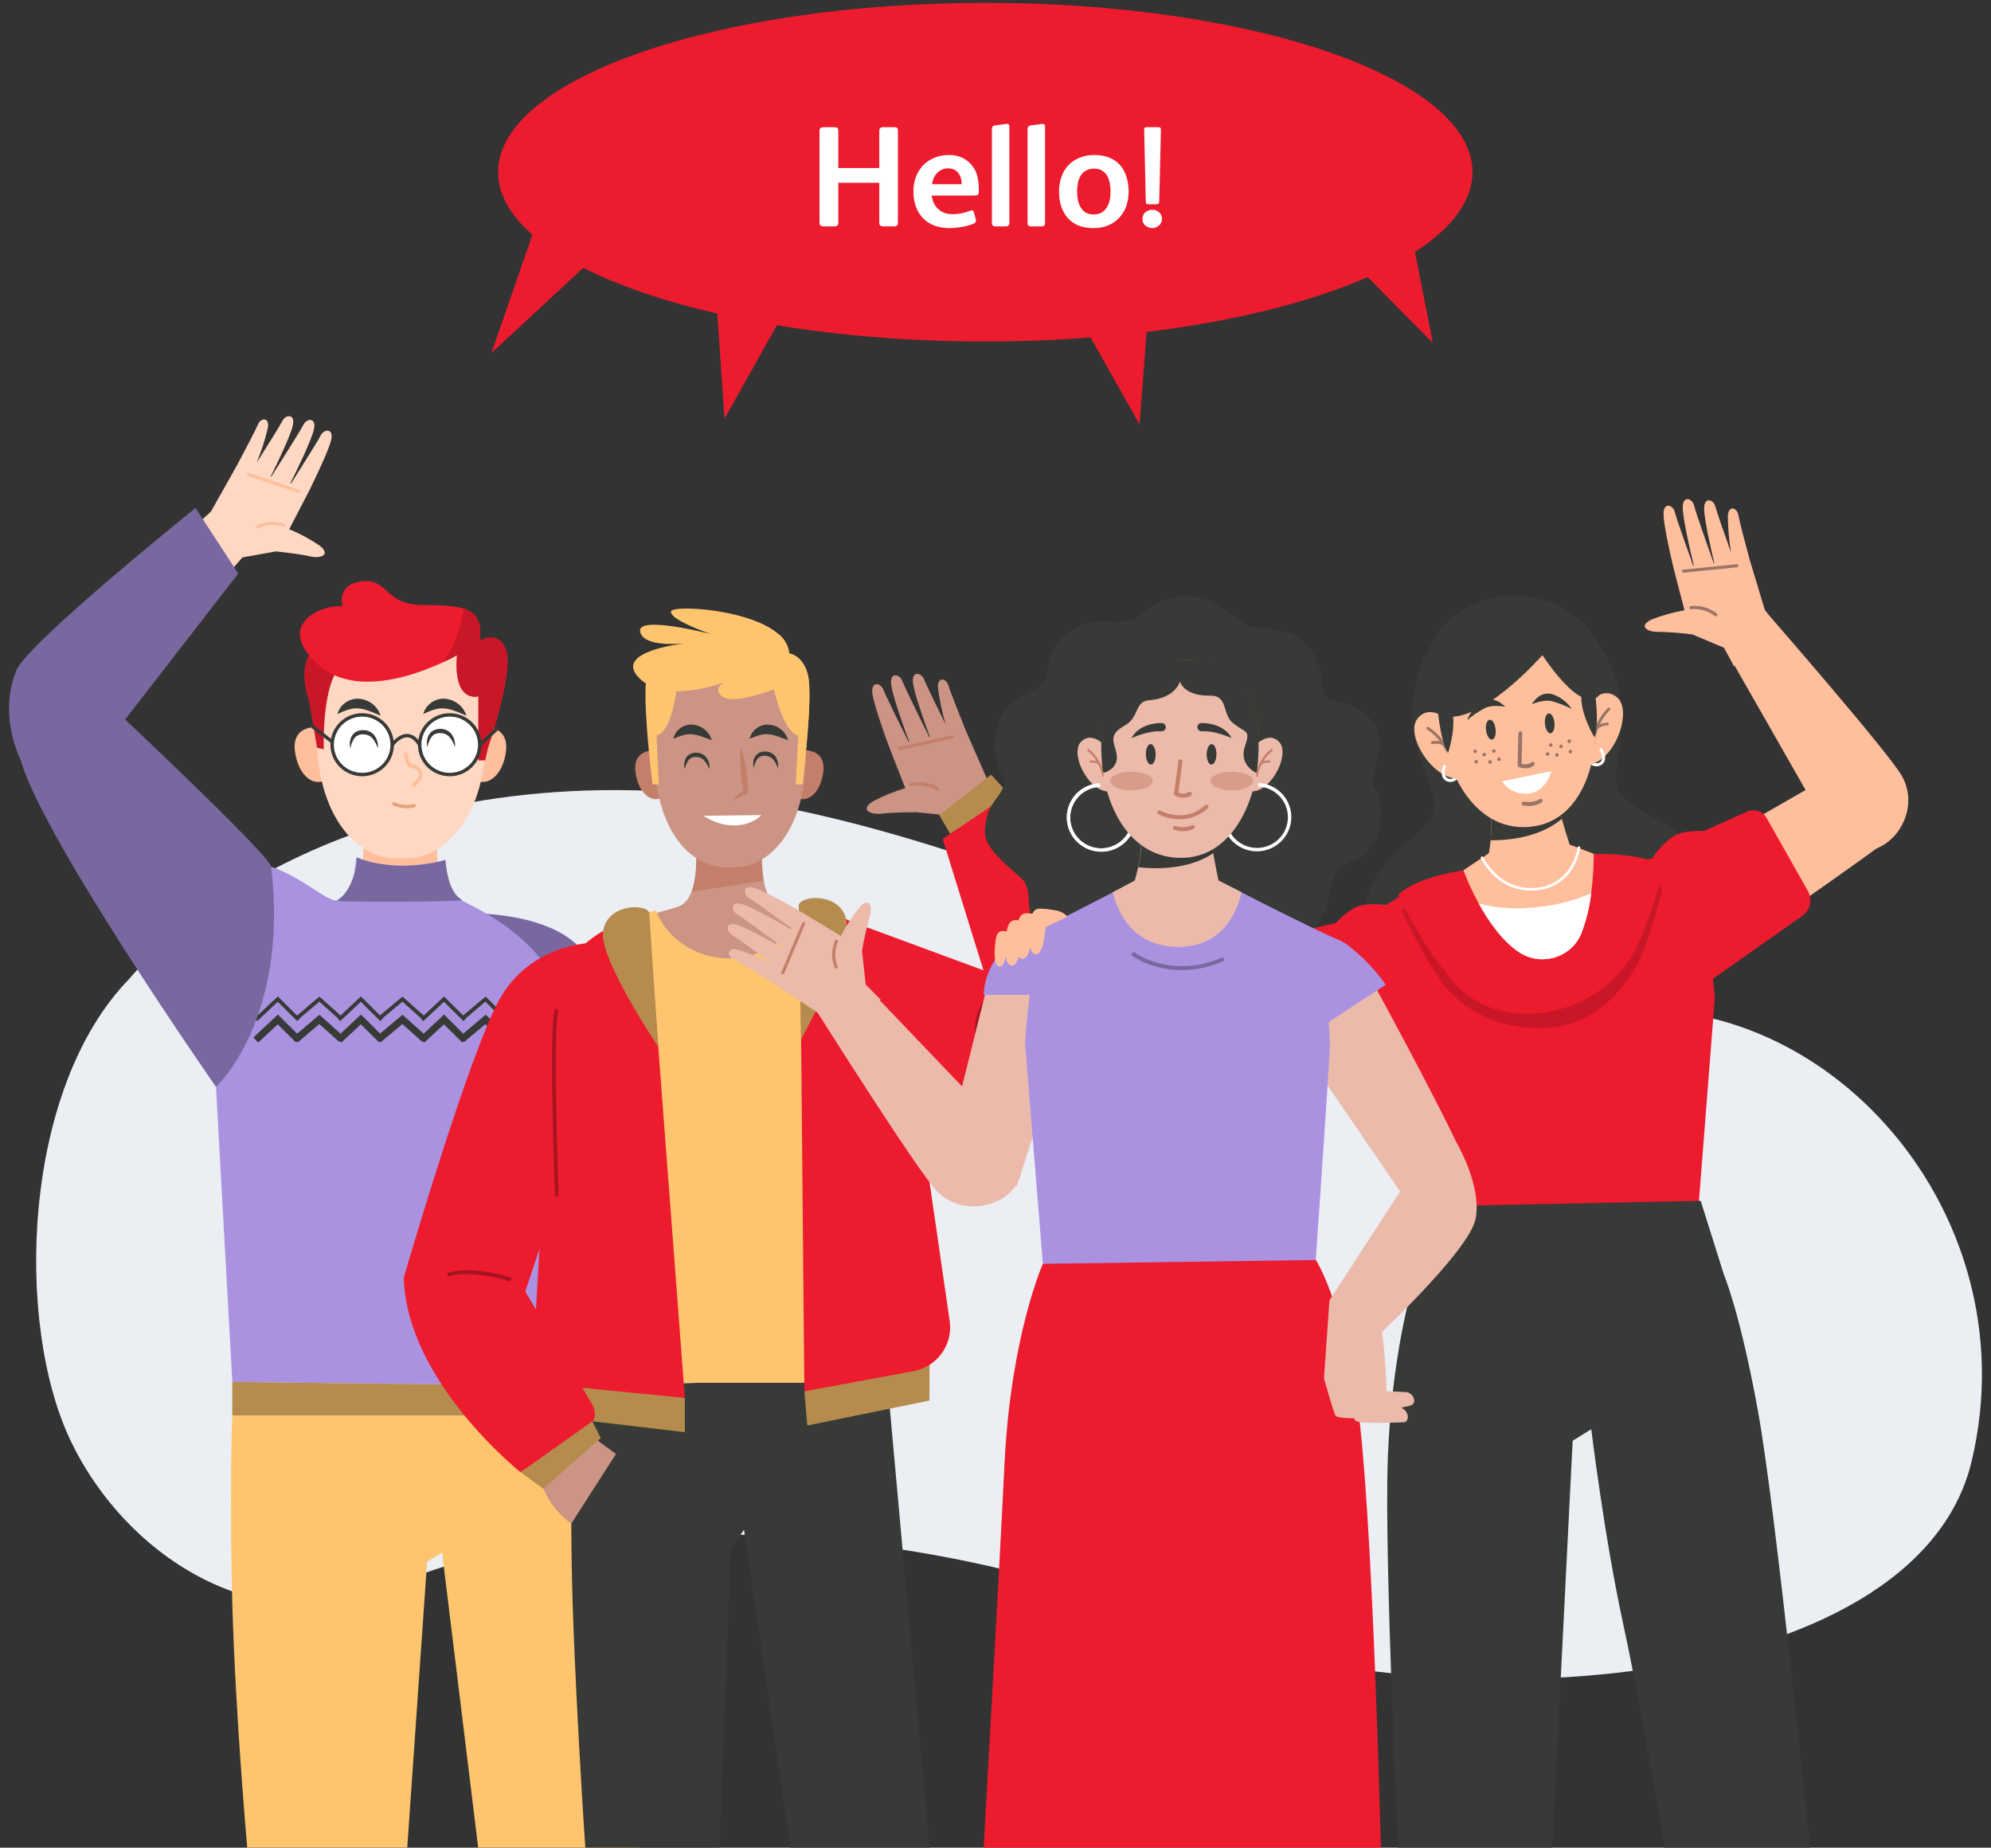 <svg width="194" height="180" viewBox="0 0 194 180" fill="none" xmlns="http://www.w3.org/2000/svg">
<rect x="0" y="0" width="194" height="180" fill="#333333" stroke="none"/>
<g clip-path="url(#clip0_2897_3053)">
<path d="M12.591 95.365C12.591 95.365 27.763 76.271 61.762 76.99C95.761 77.71 131.447 103.441 154.078 98.924C176.71 94.408 198.065 117.537 192.106 142.387C186.68 165.016 139.694 168.551 112.517 157.577C85.338 146.603 52.193 148.059 38.971 154.249C25.75 160.438 12.355 151.821 6.882 140.354C1.409 128.888 2.162 106.06 12.591 95.365Z" fill="#EBEEF3"/>
<path d="M58.531 151.915C58.523 152.059 58.56 152.202 58.638 152.324C58.715 152.446 58.828 152.542 58.963 152.597C59.097 152.653 59.245 152.666 59.387 152.634C59.529 152.603 59.657 152.528 59.755 152.421C61.077 150.986 61.632 148.803 61.632 148.803L64.364 151.597H68.271C68.432 151.272 68.591 150.947 68.746 150.619L68.538 148.722L68.654 147.486L66.073 143.438H60.447L59.178 147.898L58.531 151.915Z" fill="#FFD8C4"/>
<path d="M67.149 150.672L68.644 153.603L69.037 157.032C69.052 157.159 69.038 157.286 68.998 157.407C68.957 157.528 68.891 157.638 68.804 157.731C68.716 157.824 68.609 157.897 68.49 157.944C68.372 157.992 68.244 158.013 68.116 158.007C67.945 157.998 67.781 157.94 67.642 157.84C67.504 157.74 67.397 157.603 67.336 157.444L66.126 154.325L63.731 150.934L67.149 150.672Z" fill="#FFD8C4"/>
<path d="M68.369 148.444L70.043 151.982C70.391 152.716 70.571 153.517 70.57 154.329V156.11C70.57 156.294 70.505 156.472 70.385 156.612C70.265 156.752 70.099 156.845 69.916 156.875C69.76 156.899 69.6 156.876 69.458 156.808C69.315 156.74 69.197 156.631 69.118 156.495C69.066 156.404 69.032 156.304 69.02 156.201L68.489 153.756L67.466 151.311L68.369 148.444Z" fill="#FFD8C4"/>
<path d="M68.654 147.476L69.357 149.142C69.778 150.135 69.876 151.234 69.635 152.285L69.579 152.533L68.643 151.328L68.292 148.164L68.654 147.476Z" fill="#FFD8C4"/>
<path d="M45.708 88.977C45.708 88.977 52.543 88.789 56.028 91.866C62.209 97.332 62.94 118.759 62.94 118.759C62.94 118.759 65.5 133.401 66.84 143.907L59.336 145.457C59.336 145.457 55.999 132.444 54.684 120.691C53.369 108.938 52.279 96.13 52.279 96.13L45.708 88.977Z" fill="#7968A0"/>
<path d="M44.245 87.786C42.04 86.595 42.642 80.822 42.642 80.822L39.343 81.035V80.822L38.992 80.93L38.64 80.822V81.035L35.339 80.822C35.339 80.822 35.94 86.595 33.735 87.786C31.531 88.977 18.507 89.578 19.913 102.91H54.959C52.716 91.866 46.45 88.981 44.245 87.786Z" fill="#FFD8C4"/>
<path d="M34.874 86.298C37.51 85.907 40.144 85.504 42.775 85.09C42.556 83.678 42.511 82.245 42.642 80.822L39.343 81.035V80.822L38.992 80.93L38.64 80.822V81.035L35.339 80.822C35.339 80.822 35.683 84.175 34.874 86.298Z" fill="#FFBF9D"/>
<path d="M31.127 53.139C30.2 52.515 29.213 51.983 28.18 51.553L29.692 48.644C29.78 48.49 29.952 48.158 30.167 47.728C30.87 46.293 32.076 43.74 32.276 42.839C32.526 41.672 31.548 41.791 31.246 42.427C31.01 42.908 29.178 45.811 28.352 47.11L28.285 47.089C28.946 45.79 30.395 42.79 30.592 41.798C30.845 40.631 29.864 40.75 29.562 41.386C29.302 41.924 27.033 45.497 26.418 46.461L26.369 46.443C27.072 45.046 28.338 42.357 28.535 41.431C28.784 40.264 27.807 40.383 27.505 41.023C27.297 41.445 25.926 43.632 25.015 45.071C25.471 43.956 25.837 42.808 26.112 41.637C26.242 40.565 25.37 40.747 25.142 41.337C24.984 41.742 23.813 43.984 23.078 45.357L20.55 49.841L18.44 51.773L22.252 55.87L23.619 54.305L26.896 53.718C27.993 53.837 29.491 54.022 30.135 54.183C31.215 54.459 32.315 54.089 31.127 53.139Z" fill="#FFD8C4"/>
<path d="M24.073 46.324C24.09 46.342 24.112 46.355 24.136 46.362L29.08 48.011C29.099 48.017 29.119 48.02 29.139 48.018C29.158 48.016 29.178 48.011 29.195 48.002C29.213 47.993 29.229 47.98 29.241 47.965C29.254 47.95 29.264 47.932 29.27 47.913C29.276 47.895 29.279 47.875 29.278 47.856C29.276 47.836 29.271 47.817 29.262 47.799C29.253 47.782 29.241 47.766 29.226 47.753C29.211 47.74 29.194 47.731 29.175 47.725L24.231 46.076C24.193 46.065 24.151 46.068 24.116 46.086C24.098 46.095 24.082 46.108 24.07 46.123C24.057 46.138 24.047 46.155 24.041 46.174C24.032 46.2 24.03 46.227 24.036 46.254C24.041 46.28 24.054 46.304 24.073 46.324ZM25.005 51.42C25.027 51.445 25.058 51.461 25.091 51.466C25.124 51.471 25.158 51.465 25.188 51.448C25.942 51.097 26.803 51.048 27.593 51.312C27.621 51.323 27.652 51.325 27.681 51.319C27.711 51.312 27.738 51.297 27.758 51.275C27.779 51.254 27.793 51.226 27.797 51.196C27.802 51.167 27.798 51.136 27.785 51.109C27.769 51.073 27.739 51.044 27.702 51.029C26.83 50.73 25.874 50.785 25.043 51.183C25.008 51.202 24.981 51.235 24.969 51.273C24.957 51.312 24.961 51.353 24.98 51.389C24.986 51.401 24.994 51.411 25.005 51.42Z" fill="#FFBF9D"/>
<path d="M44.931 87.685C43.83 87.088 43.426 85.359 43.295 83.77C42.325 84.119 40.391 84.343 39.147 84.343C37.656 84.343 35.767 84.039 34.699 83.532C34.593 85.184 34.203 87.06 33.046 87.685C31.991 88.251 28.18 84.091 24.53 84.14C20.543 84.192 18.904 95.788 19.653 102.91H20.88L22.638 134.627L56.393 135.014L56.344 105.885C57.283 93.078 47.114 88.869 44.931 87.685Z" fill="#AB92E1"/>
<path d="M45.04 87.685C43.943 87.088 43.535 85.359 43.405 83.77C42.438 84.119 40.5 84.343 39.259 84.343C37.765 84.343 35.877 84.039 34.811 83.532C34.702 85.184 33.964 87.112 32.811 87.723C32.459 87.926 45.363 87.859 45.04 87.685Z" fill="#7968A0"/>
<path d="M51.502 98.854L49.182 100.688L47.329 98.847L45.138 100.695L43.267 98.837L41.281 100.698L39.221 98.858L37.037 100.688L35.17 98.837L33.183 100.698L31.123 98.858L28.953 100.702L27.076 98.837L24.689 101.072L25.16 101.568L27.062 99.787L28.848 101.561L28.957 101.456L29.027 101.537L31.109 99.762L33.05 101.495L33.117 101.421L33.257 101.568L35.159 99.787L36.946 101.561L37.034 101.477L37.086 101.54L39.206 99.762L41.175 101.519L41.239 101.449L41.351 101.568L43.253 99.787L45.043 101.561L45.163 101.442L45.222 101.512L47.29 99.773L49.09 101.561L49.203 101.453L49.248 101.509L51.45 99.766L53.257 101.561L53.742 101.079L51.502 98.854Z" fill="#373A36"/>
<path d="M27.065 97.59L28.904 99.42L28.925 99.441L28.96 99.472L29.224 99.211L29.21 99.196L31.112 97.579L32.912 99.186L32.892 99.207L33.148 99.48L35.159 97.59L36.77 99.19L36.984 99.441L37.005 99.424L37.054 99.472L37.322 99.211L37.294 99.183L39.21 97.579L41.01 99.186L40.989 99.207L41.246 99.48L43.257 97.59L45.152 99.472L45.416 99.211L45.395 99.19L47.297 97.583L49.199 99.472L49.466 99.211L49.435 99.183L51.46 97.579L53.369 99.472L53.633 99.211L51.492 97.084L49.171 98.917L47.318 97.08L45.128 98.924L43.264 97.073L41.285 98.931L39.217 97.087L37.026 98.921L35.166 97.073L33.187 98.931L31.119 97.084L28.946 98.935L27.072 97.073L24.797 99.207L25.054 99.48L27.065 97.59Z" fill="#373A36"/>
<path d="M32.536 72.377C31.886 70.376 30.349 70.837 30.205 70.886C30.061 70.934 28.447 71.137 28.742 73.222C29.038 75.307 30.24 76.456 31.39 76.121C32.571 75.936 33.19 74.389 32.536 72.377ZM45.5 72.377C46.151 70.376 47.687 70.837 47.831 70.886C47.976 70.934 49.572 71.137 49.298 73.222C49.023 75.307 47.797 76.456 46.647 76.121C45.465 75.936 44.846 74.389 45.5 72.377Z" fill="#FFBF9D"/>
<path d="M30.961 69.345C31.766 60.574 38.478 61.063 39.112 61.13C39.745 61.063 46.457 60.574 47.262 69.345C48.067 78.115 44.115 83.93 39.112 83.612C34.108 83.93 30.152 78.167 30.961 69.345Z" fill="#FFD8C4"/>
<path d="M30.641 63.183C30.641 63.183 28.82 64.343 30.121 68.346L30.898 72.862L31.548 72.991C31.548 72.991 31.288 66.152 33.496 64.609C35.705 63.065 30.641 63.183 30.641 63.183Z" fill="#C91727"/>
<path d="M44.526 63.83C44.526 63.83 35.824 68.859 31.165 64.878C26.506 60.896 31.425 58.815 33.373 59.073C33.373 59.073 32.726 56.879 35.321 56.628C37.916 56.377 37.403 58.95 41.299 58.95C45.194 58.95 47.142 59.209 46.752 62.443C46.752 62.443 48.7 61.284 49.351 63.491C50.001 65.698 47.533 72.921 47.533 72.921L47.273 74.081H46.622V67.829C46.622 67.829 44.147 68.605 44.526 63.83Z" fill="#ED1B2E"/>
<path d="M49.343 63.442C48.693 61.249 46.745 62.394 46.745 62.394C46.97 60.539 46.418 59.666 45.166 59.251C44.939 61.124 44.273 62.918 43.222 64.49C44.041 64.109 44.537 63.822 44.537 63.822C44.147 68.597 46.615 67.822 46.615 67.822V74.021H47.265L47.526 72.862C47.526 72.862 49.994 65.635 49.343 63.442Z" fill="#C91727"/>
<path d="M40.253 78.683L40.407 78.632C40.438 78.62 40.464 78.599 40.482 78.572C40.501 78.545 40.51 78.513 40.51 78.481C40.51 78.454 40.503 78.428 40.49 78.405C40.477 78.382 40.459 78.362 40.437 78.347C40.415 78.332 40.389 78.323 40.362 78.32C40.336 78.317 40.309 78.321 40.284 78.331C39.673 78.488 39.026 78.432 38.452 78.171C38.423 78.156 38.39 78.15 38.357 78.153C38.324 78.157 38.294 78.171 38.269 78.193C38.252 78.207 38.239 78.225 38.231 78.245C38.221 78.264 38.215 78.285 38.214 78.306C38.213 78.327 38.215 78.349 38.222 78.369C38.23 78.389 38.241 78.408 38.255 78.424C38.269 78.439 38.287 78.452 38.306 78.461C38.915 78.737 39.597 78.815 40.253 78.683Z" fill="#E9A079"/>
<path d="M45.444 69.722C45.029 69.548 44.667 69.373 44.315 69.258C43.995 69.135 43.661 69.054 43.32 69.016C42.994 68.983 42.665 69.019 42.353 69.121C42.172 69.169 41.995 69.23 41.823 69.303C41.633 69.376 41.471 69.478 41.232 69.548C41.303 69.336 41.401 69.134 41.524 68.947C41.658 68.76 41.822 68.596 42.009 68.461C42.413 68.163 42.915 68.025 43.415 68.077C43.894 68.126 44.346 68.317 44.713 68.625C45.059 68.912 45.314 69.293 45.444 69.722ZM37.083 69.722C36.668 69.548 36.306 69.373 35.954 69.258C35.634 69.135 35.3 69.054 34.959 69.016C34.633 68.983 34.303 69.019 33.992 69.121C33.81 69.17 33.631 69.231 33.458 69.303C33.271 69.376 33.106 69.478 32.87 69.548C32.94 69.335 33.038 69.133 33.162 68.947C33.295 68.759 33.459 68.595 33.647 68.461C34.051 68.163 34.553 68.025 35.054 68.077C35.532 68.126 35.984 68.317 36.351 68.625C36.698 68.912 36.952 69.293 37.083 69.722Z" fill="#373A36"/>
<path fill-rule="evenodd" clip-rule="evenodd" d="M30.176 70.778L30.382 70.517L32.596 72.23L38.135 72.401L38.151 72.381C38.195 72.326 38.26 72.251 38.342 72.167C38.505 72.001 38.741 71.796 39.023 71.657C39.307 71.517 39.649 71.44 40.01 71.551C40.352 71.657 40.683 71.924 40.987 72.403H46.679L48.389 70.813L48.617 71.055L46.811 72.734H40.799L40.751 72.653C40.459 72.166 40.167 71.947 39.911 71.868C39.656 71.789 39.405 71.839 39.171 71.954C38.936 72.069 38.731 72.246 38.581 72.398C38.521 72.459 38.464 72.523 38.41 72.59C38.389 72.614 38.374 72.633 38.365 72.646C38.361 72.651 38.357 72.656 38.354 72.661L38.351 72.664L38.351 72.665L38.299 72.737L32.477 72.558L30.176 70.778Z" fill="#373A36"/>
<path d="M35.289 75.457C36.905 75.457 38.215 74.156 38.215 72.551C38.215 70.946 36.905 69.645 35.289 69.645C33.674 69.645 32.364 70.946 32.364 72.551C32.364 74.156 33.674 75.457 35.289 75.457ZM43.819 75.457C45.435 75.457 46.745 74.156 46.745 72.551C46.745 70.946 45.435 69.645 43.819 69.645C42.204 69.645 40.894 70.946 40.894 72.551C40.894 74.156 42.204 75.457 43.819 75.457Z" fill="white"/>
<path fill-rule="evenodd" clip-rule="evenodd" d="M43.819 69.811C42.296 69.811 41.061 71.037 41.061 72.551C41.061 74.064 42.296 75.291 43.819 75.291C45.343 75.291 46.578 74.064 46.578 72.551C46.578 71.037 45.343 69.811 43.819 69.811ZM40.727 72.551C40.727 70.855 42.112 69.479 43.819 69.479C45.527 69.479 46.912 70.855 46.912 72.551C46.912 74.247 45.527 75.622 43.819 75.622C42.112 75.622 40.727 74.247 40.727 72.551Z" fill="#373A36"/>
<path d="M36.816 72.9C36.706 72.545 36.526 72.215 36.288 71.929C36.179 71.805 36.045 71.706 35.893 71.639C35.742 71.572 35.578 71.539 35.412 71.541C35.251 71.526 35.087 71.55 34.937 71.611C34.786 71.671 34.653 71.767 34.548 71.891C34.331 72.19 34.195 72.538 34.15 72.904C34.091 72.706 34.072 72.499 34.094 72.294C34.115 72.089 34.178 71.89 34.277 71.709C34.392 71.512 34.563 71.352 34.769 71.251C34.976 71.165 35.199 71.124 35.423 71.129C35.647 71.129 35.867 71.185 36.064 71.291C36.26 71.397 36.427 71.55 36.548 71.737C36.769 72.083 36.864 72.493 36.816 72.9ZM44.329 72.781C44.22 72.426 44.041 72.096 43.802 71.81C43.693 71.686 43.559 71.587 43.407 71.52C43.256 71.453 43.092 71.42 42.926 71.423C42.764 71.406 42.601 71.43 42.45 71.49C42.3 71.551 42.166 71.648 42.062 71.772C41.845 72.071 41.709 72.419 41.664 72.785C41.545 72.385 41.59 71.954 41.791 71.587C41.906 71.39 42.077 71.232 42.283 71.133C42.489 71.045 42.712 71.002 42.937 71.007C43.161 71.007 43.381 71.063 43.577 71.169C43.774 71.275 43.941 71.428 44.062 71.615C44.283 71.962 44.378 72.373 44.329 72.781Z" fill="#373A36"/>
<path d="M26.425 84.451C28.183 99.344 21.046 105.885 21.046 105.885C21.046 105.885 3.205 80.301 1.89 73.494L9.341 67.41C9.341 67.41 26.281 83.225 26.425 84.451Z" fill="#7968A0"/>
<path d="M11.239 71.329L23.215 55.873L19.052 49.492C19.052 49.492 2.716 62.597 1.598 65.304C-0.227 69.722 2.016 74.035 2.016 74.035C2.016 74.035 9.214 73.945 11.239 71.329Z" fill="#7968A0"/>
<path d="M22.631 134.627V137.917H56.734L56.368 135.014L22.631 134.627H22.631Z" fill="#B58C4E"/>
<path d="M22.631 137.917C22.631 137.917 22.34 145.171 22.631 156.051C22.923 166.931 24.091 179.99 24.091 179.99H39.681L41.618 152.136L43.078 151.263L46.594 179.99H62.22C62.22 179.99 59.758 152.422 56.745 137.917H22.631Z" fill="#FFC56E"/>
<path fill-rule="evenodd" clip-rule="evenodd" d="M35.289 69.811C33.766 69.811 32.531 71.037 32.531 72.551C32.531 74.064 33.766 75.291 35.289 75.291C36.813 75.291 38.048 74.064 38.048 72.551C38.048 71.037 36.813 69.811 35.289 69.811ZM32.197 72.551C32.197 70.855 33.581 69.479 35.289 69.479C36.997 69.479 38.382 70.855 38.382 72.551C38.382 74.247 36.997 75.622 35.289 75.622C33.581 75.622 32.197 74.247 32.197 72.551Z" fill="#373A36"/>
<path d="M55.988 135.126C55.988 135.126 55.528 142.227 55.711 152.677C55.893 163.127 57.029 179.989 57.029 179.989H70.106L71.202 150.934L72.493 149.02L77.015 180H90.58L86.417 134.071L55.988 135.126Z" fill="#373A36"/>
<path d="M54.269 133.631L54.666 138.102L66.73 139.524V136.184L54.269 133.631Z" fill="#B58C4E"/>
<path d="M75.724 88.194C73.762 87.146 74.297 81.995 74.297 81.995L71.357 82.183V81.995L71.044 82.089L70.731 81.995V82.183L67.792 81.995C67.792 81.995 68.326 87.132 66.364 88.194C64.402 89.256 52.809 89.79 54.058 101.659H88.031C89.279 89.79 77.686 89.259 75.724 88.194Z" fill="#CC9485"/>
<path d="M67.38 86.87C69.726 86.521 72.07 86.162 74.413 85.795C74.217 84.537 74.176 83.261 74.293 81.995L71.354 82.183V81.995L71.041 82.089L70.728 81.995V82.183L67.788 81.995C67.788 81.995 68.101 84.981 67.38 86.87Z" fill="#C47F6B"/>
<path d="M78.193 88.686C77.138 91.414 74.325 93.366 71.044 93.366C67.764 93.366 64.951 91.414 63.896 88.686C59.856 89.787 52.75 92.144 53.752 101.658L55.355 134.713H88.122L88.337 101.658C89.335 92.144 82.233 89.787 78.193 88.686Z" fill="#FFC56E"/>
<path d="M66.73 136.184L63.147 88.897C59.04 90.091 52.809 92.707 53.752 101.659L52.043 130.547C51.978 131.669 52.352 132.772 53.088 133.626C53.823 134.479 54.862 135.017 55.988 135.126L66.73 136.184Z" fill="#ED1B2E"/>
<path d="M63.259 88.897L64.138 101.97C64.138 101.97 58.513 93.629 58.752 90.874C58.991 88.118 62.799 87.954 63.259 88.897ZM90.58 131.955L90.562 136.443L78.66 138.87L78.376 135.542L90.58 131.955Z" fill="#B58C4E"/>
<path d="M78.376 135.541L77.939 88.121C82.131 88.97 88.562 91.055 88.382 100.052L92.535 128.692C92.695 129.803 92.417 130.932 91.758 131.843C91.1 132.755 90.112 133.378 89.001 133.582L78.376 135.541Z" fill="#ED1B2E"/>
<path d="M77.827 88.132L78.059 101.233C78.059 101.233 82.95 92.452 82.486 89.724C82.022 86.996 78.207 87.153 77.827 88.132Z" fill="#B58C4E"/>
<path d="M65.299 74.472C64.722 72.691 63.351 73.103 63.224 73.148C63.098 73.194 61.674 73.372 61.92 75.226C62.166 77.081 63.256 78.105 64.279 77.807C65.331 77.643 65.883 76.264 65.299 74.472ZM76.842 74.472C77.419 72.691 78.787 73.103 78.917 73.148C79.047 73.194 80.464 73.372 80.221 75.226C79.979 77.081 78.885 78.105 77.862 77.807C76.811 77.643 76.259 76.264 76.842 74.472Z" fill="#C47F6B"/>
<path d="M63.896 71.775C64.599 63.966 70.577 64.402 71.153 64.462C71.716 64.402 77.693 63.966 78.41 71.775C79.128 79.585 75.597 84.761 71.153 84.478C66.698 84.761 63.175 79.63 63.896 71.775Z" fill="#CC9485"/>
<path d="M72.183 72.697C72.424 73.399 72.597 74.121 72.7 74.856C72.753 75.205 72.806 75.582 72.834 75.949C72.862 76.316 72.894 76.682 72.904 77.049V77.206L72.802 77.266C72.56 77.405 72.317 77.534 72.067 77.66C71.818 77.786 71.568 77.905 71.301 78.01C71.491 77.8 71.698 77.611 71.902 77.423C72.106 77.234 72.32 77.073 72.535 76.888L72.437 77.105C72.365 76.744 72.306 76.38 72.261 76.015C72.215 75.652 72.183 75.285 72.152 74.918C72.094 74.178 72.104 73.435 72.183 72.697Z" fill="#C47F6B"/>
<path d="M74.202 79.403C72.778 80.775 70.369 80.699 68.541 79.476L74.202 79.403Z" fill="white"/>
<path d="M76.79 72.111C76.406 71.971 76.087 71.838 75.766 71.733C75.485 71.633 75.192 71.566 74.894 71.534C74.613 71.505 74.329 71.532 74.058 71.611C73.897 71.651 73.738 71.7 73.583 71.758C73.411 71.814 73.252 71.901 73.041 71.957C73.096 71.761 73.177 71.574 73.284 71.401C73.401 71.228 73.547 71.075 73.716 70.951C74.075 70.678 74.526 70.553 74.975 70.602C75.409 70.645 75.819 70.822 76.146 71.108C76.462 71.366 76.688 71.717 76.79 72.111ZM69.349 72.11C68.966 71.971 68.646 71.838 68.323 71.733C68.042 71.633 67.751 71.566 67.454 71.534C67.173 71.505 66.889 71.531 66.618 71.611C66.456 71.651 66.296 71.7 66.139 71.758C65.971 71.814 65.809 71.901 65.601 71.957C65.654 71.761 65.736 71.574 65.844 71.401C65.957 71.227 66.102 71.075 66.269 70.951C66.631 70.678 67.084 70.553 67.535 70.602C67.969 70.645 68.379 70.822 68.706 71.108C69.02 71.368 69.245 71.718 69.349 72.11ZM69.11 74.94C69.004 74.63 68.839 74.343 68.625 74.095C68.531 73.985 68.413 73.896 68.281 73.836C68.148 73.776 68.004 73.745 67.859 73.746C67.718 73.73 67.576 73.749 67.444 73.8C67.313 73.851 67.196 73.933 67.103 74.039C66.912 74.303 66.785 74.608 66.734 74.929C66.678 74.753 66.658 74.567 66.675 74.383C66.691 74.199 66.745 74.02 66.832 73.857C66.935 73.677 67.091 73.532 67.278 73.442C67.465 73.361 67.666 73.322 67.869 73.326C68.072 73.326 68.271 73.377 68.449 73.475C68.627 73.572 68.777 73.712 68.885 73.882C69.086 74.196 69.166 74.572 69.11 74.94ZM75.798 74.835C75.698 74.522 75.538 74.232 75.327 73.979C75.233 73.869 75.115 73.781 74.983 73.721C74.85 73.66 74.706 73.629 74.561 73.63C74.42 73.615 74.278 73.634 74.146 73.685C74.014 73.736 73.897 73.818 73.804 73.924C73.617 74.189 73.496 74.496 73.453 74.818C73.397 74.641 73.376 74.455 73.393 74.27C73.41 74.085 73.464 73.906 73.551 73.742C73.654 73.561 73.81 73.417 73.998 73.326C74.184 73.247 74.386 73.209 74.589 73.215C74.791 73.214 74.989 73.264 75.166 73.361C75.344 73.457 75.493 73.597 75.601 73.766C75.793 74.088 75.863 74.467 75.798 74.835Z" fill="#373A36"/>
<path d="M78.72 65.754C78.319 64.151 77.356 63.746 76.895 63.658C76.628 59.53 65.528 58.769 65.383 59.565C65.228 60.407 69.314 61.786 69.314 61.786C69.314 61.786 61.99 59.869 62.377 61.556C62.69 62.925 65.647 62.775 66.748 62.673C65.2 62.865 59.916 63.721 62.3 66.072C62.49 66.262 62.701 66.43 62.929 66.575C62.708 69.508 63.583 76.414 63.583 76.414H64.198L63.97 71.65C65.165 71.412 65.728 68.6 65.897 67.347C67.541 67.315 69.168 66.998 70.703 66.411C70.25 66.62 69.536 67.109 70.316 67.808C71.097 68.506 73.98 67.647 75.418 67.13C75.678 68.262 76.533 71.398 77.788 71.65L77.559 76.4H78.175C78.175 76.4 79.261 67.898 78.72 65.754Z" fill="#FFC56E"/>
<path d="M78.72 65.754C78.319 64.151 77.356 63.745 76.895 63.658C76.855 63.278 76.736 62.91 76.547 62.578C76.357 62.245 76.101 61.954 75.794 61.723C75.443 64.517 73.39 66.899 70.77 68.052C71.899 68.324 74.184 67.601 75.418 67.158C75.679 68.261 76.533 71.398 77.788 71.649L77.56 76.399H78.175C78.175 76.399 79.261 67.898 78.72 65.754Z" fill="#FFC56E"/>
<path d="M85.046 78.076C86.055 77.541 87.115 77.106 88.21 76.777L86.99 73.669C86.916 73.501 86.779 73.148 86.607 72.691C86.037 71.157 85.098 68.443 84.996 67.511C84.87 66.299 85.847 66.537 86.086 67.204C86.273 67.717 87.823 70.853 88.523 72.261H88.59C88.059 70.864 86.927 67.675 86.832 66.648C86.702 65.436 87.679 65.674 87.922 66.337C88.129 66.914 90.031 70.78 90.566 71.821H90.618C90.052 70.316 89.061 67.466 88.959 66.505C88.829 65.297 89.807 65.531 90.049 66.198C90.207 66.638 91.364 68.992 92.134 70.553C91.791 69.375 91.541 68.172 91.385 66.956C91.357 65.842 92.236 66.128 92.405 66.753C92.521 67.183 93.46 69.582 94.054 71.049L96.164 75.865L98.094 78.052L93.706 81.195L92.486 79.449L89.321 79.127C88.196 79.127 86.656 79.162 85.984 79.26C84.821 79.393 83.737 78.904 85.046 78.076Z" fill="#CC9485"/>
<path d="M87.633 73.095C87.595 73.095 87.557 73.082 87.527 73.058C87.497 73.034 87.476 73 87.468 72.962C87.463 72.941 87.462 72.918 87.466 72.896C87.47 72.875 87.478 72.854 87.49 72.835C87.502 72.817 87.518 72.801 87.537 72.788C87.555 72.776 87.576 72.767 87.598 72.763L92.788 71.614C92.832 71.605 92.878 71.614 92.916 71.638C92.954 71.662 92.981 71.7 92.992 71.743C93.001 71.787 92.993 71.833 92.969 71.871C92.944 71.909 92.906 71.936 92.862 71.946L87.672 73.092L87.633 73.095ZM91.339 77.021C91.306 77.022 91.272 77.012 91.245 76.993C90.522 76.555 89.657 76.415 88.832 76.602C88.788 76.612 88.741 76.605 88.702 76.583C88.663 76.56 88.634 76.523 88.621 76.48C88.611 76.436 88.618 76.39 88.641 76.352C88.664 76.313 88.701 76.285 88.745 76.273C89.201 76.166 89.673 76.15 90.135 76.226C90.598 76.301 91.04 76.467 91.438 76.713C91.474 76.739 91.5 76.778 91.508 76.822C91.512 76.844 91.511 76.866 91.507 76.888C91.502 76.909 91.493 76.93 91.48 76.948C91.465 76.971 91.444 76.99 91.419 77.002C91.395 77.015 91.367 77.022 91.339 77.021Z" fill="#C47F6B"/>
<path d="M110.101 93.252C105.998 85.547 98.811 76.997 98.811 76.997L91.853 81.726L95.826 94.527L84.223 90.248C84.223 90.248 80.84 102.319 85.773 106.458C90.707 110.597 100.865 108.463 100.865 108.463C100.865 108.463 105.959 108.417 109.363 106C112.767 103.583 114.208 100.953 110.101 93.252Z" fill="#ED1B2E"/>
<path d="M95.562 103.063C95.499 102.93 94.093 99.8 95.938 97.383L96.234 97.607C94.528 99.846 95.882 102.877 95.9 102.905L95.562 103.063Z" fill="#A81321"/>
<path d="M92.581 81.223L91.512 79.403L96.564 75.467L98.291 77.346L92.581 81.223Z" fill="#B58C4E"/>
<path d="M51.182 125.814L57.567 106.675V91.865C57.567 91.865 51.702 91.953 48.685 97.332C45.669 102.71 39.339 124.473 39.339 124.473C39.631 134.626 50.728 143.428 50.728 143.428L57.201 139.125C57.563 138.885 57.819 138.516 57.917 138.095C58.014 137.674 57.946 137.231 57.725 136.858L51.182 125.814Z" fill="#ED1B2E"/>
<path d="M54.082 116.569C54.054 115.871 53.439 99.909 54.082 98.268L54.434 98.407C53.935 99.661 54.227 110.827 54.434 116.569H54.082ZM49.729 124.839C49.694 124.839 46.118 123.614 43.678 124.357L43.566 124.008C46.129 123.226 49.701 124.441 49.853 124.494L49.729 124.839Z" fill="#A81321"/>
<path d="M57.279 139.114L58.006 140.162L60.018 141.646L55.658 148.44C54.101 147.293 52.995 145.642 52.532 143.773L51.853 142.747L57.279 139.114Z" fill="#CC9485"/>
<path d="M57.708 138.461L58.541 140.092L52.933 145.03L50.728 143.427L57.708 138.461Z" fill="#B58C4E"/>
<path d="M165.094 83.183L179.137 75.125L184.675 81.339C184.675 81.339 172.689 90.05 171.078 90.734C169.468 91.419 167.952 92.086 167.952 92.086L165.094 83.183Z" fill="#FFBF9D"/>
<path d="M178.072 80.707L168.005 63.069L172.052 59.576C172.052 59.576 183.937 73.198 185.305 75.573C187.949 80.172 181.788 86.201 178.072 80.707Z" fill="#FFBF9D"/>
<path d="M160.917 60.355C161.957 59.948 163.036 59.645 164.137 59.45L163.314 56.289C163.224 55.958 163.138 55.625 163.058 55.29C162.678 53.733 162.081 50.98 162.091 50.051C162.091 48.86 163.03 49.203 163.188 49.877C163.308 50.397 164.454 53.631 164.971 55.081H165.041C164.689 53.684 163.951 50.425 163.965 49.412C163.965 48.221 164.904 48.563 165.062 49.237C165.192 49.821 166.599 53.802 166.996 54.892H167.049C166.673 53.362 166.036 50.474 166.05 49.527C166.05 48.336 166.989 48.679 167.144 49.353C167.249 49.8 168.103 52.231 168.67 53.83C168.472 52.637 168.367 51.431 168.357 50.222C168.459 49.136 169.278 49.524 169.373 50.142C169.436 50.572 170.076 53.017 170.48 54.515L171.968 59.432L173.592 61.78L168.969 64.923L167.98 63.1L164.918 61.807C163.834 61.668 162.744 61.583 161.651 61.553C160.541 61.612 159.567 61.011 160.917 60.355Z" fill="#FFBF9D"/>
<path d="M169.31 55.242C169.29 55.255 169.267 55.264 169.243 55.266L164.057 55.79C164.016 55.794 163.975 55.782 163.944 55.757C163.912 55.731 163.892 55.694 163.888 55.654C163.886 55.634 163.888 55.614 163.893 55.595C163.899 55.576 163.909 55.558 163.922 55.543C163.934 55.528 163.95 55.515 163.968 55.506C163.986 55.497 164.005 55.491 164.025 55.49L169.211 54.966C169.245 54.962 169.28 54.969 169.309 54.987C169.338 55.005 169.36 55.033 169.371 55.065C169.383 55.097 169.383 55.132 169.372 55.164C169.361 55.196 169.339 55.224 169.31 55.242ZM167.27 60.009C167.244 60.03 167.212 60.041 167.179 60.041C167.145 60.041 167.113 60.03 167.087 60.009C166.429 59.501 165.599 59.265 164.77 59.349C164.75 59.352 164.73 59.351 164.711 59.346C164.691 59.341 164.673 59.332 164.657 59.32C164.641 59.308 164.627 59.293 164.617 59.276C164.605 59.254 164.598 59.23 164.598 59.206C164.597 59.181 164.602 59.157 164.613 59.135C164.624 59.113 164.64 59.093 164.66 59.079C164.68 59.065 164.704 59.055 164.728 59.052C165.184 58.997 165.647 59.034 166.089 59.159C166.531 59.285 166.943 59.496 167.302 59.782C167.33 59.81 167.346 59.848 167.347 59.888C167.346 59.928 167.33 59.967 167.302 59.995L167.27 60.009Z" fill="#9A7566"/>
<path d="M137.524 125.692C137.524 125.692 135.59 132.269 135.228 142.038C134.866 151.807 136.244 180 136.244 180H151.247L153.238 140.355L155.052 139.234C155.052 139.234 156.314 149.68 158.157 158.192C159.999 166.704 162.211 180 162.211 180H176.359C176.359 180 173.047 147.137 171.296 137.48C169.545 127.823 167.963 124.145 167.963 124.145L137.524 125.692Z" fill="#373A36"/>
<path d="M136.103 92.519L135.228 101.443L138.631 121.742L165.182 121.63L167.095 97.126L166.215 89.064L136.103 92.519Z" fill="#ED1B2E"/>
<path d="M140.737 60.959C140.737 60.959 137.221 64.717 137.654 70.246C138.086 75.775 141.363 77.818 138.818 80.483C136.272 83.148 130.33 86.382 134.795 92.358L150.175 90.713L147.01 61.444L140.737 60.959ZM152.886 59.66C152.886 59.66 157.105 62.576 157.875 68.081C158.645 73.585 155.874 76.264 158.93 78.335C161.986 80.406 168.487 82.303 165.403 89.086L150.024 90.731L146.859 61.462L152.886 59.66Z" fill="#373A36"/>
<path d="M167.952 91.594L132.693 95.365C132.693 95.365 132.035 89.809 134.074 88.729C134.496 88.509 135.189 88.087 136.03 87.563L136.381 87.34L136.919 88.485C138.677 87.381 140.903 85.907 142.591 84.786C144.029 83.829 145.073 83.127 145.073 83.127L145.347 83.159C147.914 83.448 150.513 83.149 152.946 82.286L155.294 83.176C156.114 83.487 157.053 84.458 158.107 84.224C159.32 83.959 161.912 83.291 163.03 83.602C165.235 84.231 167.952 91.594 167.952 91.594Z" fill="#ED1B2E"/>
<path d="M140.696 94.509L139.757 94.611C138.593 92.701 137.527 90.735 136.564 88.719L136.915 88.492C137.461 89.522 139.215 92.777 140.696 94.509ZM159.31 92.519L160.252 92.417C160.808 90.744 161.824 87.615 162.2 85.739L161.848 85.61C161.535 86.731 160.386 90.517 159.31 92.519Z" fill="#C91727"/>
<path d="M148.473 93.678L140.773 94.503C139.268 92.725 137.763 90.074 136.922 88.492C136.497 87.692 136.244 87.165 136.244 87.165C138.058 85.39 142.594 84.793 142.594 84.793C144.447 86.774 147.031 91.132 148.473 93.678ZM151.606 93.344L159.306 92.519C160.396 90.466 161.296 87.556 161.768 85.834C162.014 84.961 162.151 84.392 162.151 84.392C159.995 83.044 155.287 83.184 155.287 83.184C153.913 85.513 152.471 90.55 151.606 93.344Z" fill="#ED1B2E"/>
<path d="M155.298 83.183C155.289 84.468 155.204 85.75 155.041 87.025C154.886 88.39 154.554 89.73 154.053 91.01C153.767 91.671 153.308 92.243 152.724 92.668C152.139 93.093 151.451 93.355 150.73 93.427C149.768 93.535 148.799 93.297 147.999 92.756C146.342 91.635 145.02 89.725 144.085 88.017C143.514 86.974 143.016 85.893 142.594 84.783C144.032 83.826 145.076 83.124 145.076 83.124L145.351 83.155C147.917 83.444 150.517 83.146 152.949 82.282L155.298 83.183Z" fill="#FFBF9D"/>
<path d="M155.041 87.025C154.886 88.39 154.554 89.73 154.053 91.01C153.767 91.671 153.307 92.243 152.723 92.668C152.139 93.093 151.451 93.355 150.73 93.427C149.768 93.535 148.799 93.297 147.998 92.757C146.342 91.636 145.02 89.725 144.085 88.017C145.946 88.502 147.885 88.621 149.792 88.367C151.602 88.198 153.374 87.745 155.041 87.025Z" fill="white"/>
<path d="M153.238 83.183C153.238 83.183 152.78 85.415 149.602 85.754C145.896 86.152 144.809 84.28 144.809 84.28C145.02 83.49 145.166 82.686 145.249 81.873C145.357 80.893 145.35 79.904 145.228 78.926L151.704 77.944C151.824 78.485 151.993 79.121 152.172 79.757C152.654 81.458 153.238 83.183 153.238 83.183Z" fill="#FFBF9D"/>
<path d="M149.742 86.731C148.992 86.815 148.232 86.733 147.518 86.491C146.803 86.25 146.15 85.855 145.607 85.334C145.075 84.847 144.632 84.273 144.296 83.636C144.283 83.617 144.276 83.595 144.275 83.572C144.274 83.549 144.279 83.526 144.289 83.506C144.3 83.485 144.316 83.468 144.336 83.456C144.355 83.444 144.378 83.437 144.401 83.436C144.429 83.435 144.457 83.443 144.48 83.459C144.503 83.475 144.52 83.498 144.528 83.525C144.852 84.135 145.279 84.685 145.79 85.152C146.303 85.65 146.922 86.028 147.601 86.257C148.28 86.487 149.002 86.563 149.714 86.48C150.4 86.427 151.063 86.209 151.645 85.843C152.226 85.478 152.709 84.977 153.051 84.384C153.388 83.822 153.615 83.203 153.722 82.557C153.725 82.536 153.733 82.516 153.745 82.499C153.758 82.482 153.774 82.468 153.793 82.458C153.812 82.449 153.833 82.444 153.854 82.444C153.876 82.445 153.896 82.45 153.915 82.461C153.938 82.473 153.956 82.492 153.967 82.515C153.979 82.538 153.983 82.563 153.979 82.589C153.869 83.266 153.63 83.917 153.276 84.506C152.911 85.133 152.4 85.662 151.784 86.049C151.169 86.437 150.468 86.671 149.742 86.731Z" fill="white"/>
<path d="M152.183 79.767C151.251 80.574 149.159 81.863 145.252 81.863C145.36 80.883 145.353 79.894 145.231 78.915L151.704 77.944C151.844 78.557 152.004 79.165 152.183 79.767Z" fill="#373A36"/>
<path d="M141.821 70.739C141.821 70.739 139.524 68.231 138.118 70.009C136.711 71.787 140.358 77.082 142.967 75.566L141.821 70.739Z" fill="#FFBF9D"/>
<path d="M141.335 74.05C141.302 74.053 141.268 74.045 141.24 74.026C141.212 74.006 141.192 73.978 141.184 73.945C140.84 72.767 140.087 71.748 139.057 71.07C139.041 71.061 139.027 71.049 139.016 71.034C139.005 71.019 138.996 71.003 138.992 70.985C138.987 70.967 138.986 70.948 138.989 70.93C138.992 70.912 138.998 70.894 139.008 70.878C139.017 70.862 139.029 70.849 139.044 70.838C139.059 70.826 139.076 70.818 139.094 70.814C139.112 70.809 139.131 70.808 139.149 70.811C139.168 70.814 139.185 70.82 139.201 70.829C140.298 71.541 141.099 72.623 141.455 73.875C141.464 73.911 141.458 73.949 141.439 73.981C141.42 74.013 141.389 74.037 141.353 74.046L141.335 74.05Z" fill="#9A7566"/>
<path d="M140.766 72.733C140.743 72.737 140.719 72.734 140.697 72.725C140.676 72.717 140.657 72.703 140.643 72.684C140.407 72.412 139.799 72.443 139.588 72.482C139.56 72.486 139.532 72.483 139.507 72.471C139.482 72.46 139.46 72.441 139.446 72.418C139.431 72.394 139.424 72.367 139.425 72.34C139.426 72.312 139.435 72.285 139.452 72.263C139.473 72.233 139.506 72.213 139.542 72.206C139.581 72.206 140.474 72.055 140.861 72.506C140.884 72.534 140.895 72.571 140.892 72.607C140.889 72.644 140.871 72.678 140.843 72.702C140.821 72.719 140.794 72.73 140.766 72.733Z" fill="#9A7566"/>
<path d="M141.736 75.824L141.613 75.807C141.529 75.854 141.435 75.88 141.339 75.883C141.243 75.886 141.147 75.866 141.061 75.824C140.558 75.548 140.878 74.724 140.885 74.713C140.896 74.686 140.899 74.656 140.892 74.627C140.886 74.599 140.872 74.573 140.85 74.552C140.836 74.539 140.819 74.528 140.801 74.521C140.783 74.514 140.764 74.51 140.744 74.51C140.725 74.51 140.705 74.514 140.687 74.522C140.669 74.529 140.653 74.54 140.639 74.554C140.626 74.567 140.615 74.584 140.608 74.601C140.59 74.647 140.186 75.681 140.917 76.082C141.067 76.163 141.24 76.195 141.409 76.173C141.582 76.157 141.747 76.091 141.884 75.985C141.937 75.941 141.985 75.892 142.028 75.838L141.736 75.824Z" fill="white"/>
<path d="M154.099 69.425C154.099 69.425 155.818 66.488 157.559 67.931C159.299 69.373 156.887 75.314 154.011 74.385L154.099 69.425Z" fill="#FFBF9D"/>
<path d="M155.256 72.559C155.219 72.557 155.184 72.541 155.158 72.514C155.133 72.488 155.118 72.452 155.119 72.415C155.196 71.115 155.747 69.888 156.669 68.961C156.697 68.939 156.732 68.928 156.767 68.93C156.803 68.932 156.836 68.948 156.861 68.973C156.885 68.999 156.899 69.033 156.899 69.068C156.9 69.103 156.887 69.138 156.862 69.164C156.001 70.043 155.483 71.198 155.4 72.423C155.399 72.441 155.395 72.459 155.388 72.476C155.381 72.493 155.37 72.508 155.356 72.52C155.343 72.533 155.327 72.543 155.31 72.549C155.293 72.556 155.274 72.559 155.256 72.559Z" fill="#9A7566"/>
<path d="M155.53 71.155C155.505 71.163 155.478 71.163 155.453 71.155C155.436 71.146 155.422 71.135 155.41 71.121C155.398 71.106 155.389 71.09 155.383 71.073C155.372 71.037 155.375 70.999 155.393 70.966C155.67 70.442 156.578 70.397 156.616 70.393C156.635 70.393 156.653 70.397 156.67 70.403C156.687 70.41 156.703 70.421 156.716 70.434C156.729 70.447 156.74 70.462 156.747 70.479C156.754 70.496 156.757 70.514 156.757 70.533C156.757 70.57 156.742 70.605 156.716 70.632C156.689 70.658 156.654 70.672 156.616 70.672C156.398 70.672 155.797 70.777 155.625 71.095C155.614 71.111 155.6 71.125 155.584 71.135C155.568 71.146 155.549 71.152 155.53 71.155Z" fill="#9A7566"/>
<path d="M155.27 74.375C155.309 74.364 155.348 74.35 155.386 74.333C155.478 74.362 155.575 74.368 155.67 74.351C155.765 74.334 155.855 74.294 155.931 74.235C156.36 73.858 155.871 73.121 155.864 73.11C155.848 73.078 155.845 73.04 155.855 73.006C155.865 72.971 155.887 72.941 155.917 72.921C155.947 72.901 155.984 72.892 156.02 72.897C156.056 72.902 156.089 72.919 156.114 72.946C156.138 72.984 156.754 73.91 156.114 74.455C155.983 74.567 155.821 74.635 155.649 74.651C155.477 74.669 155.303 74.639 155.147 74.563C155.091 74.534 155.04 74.496 154.995 74.451L155.27 74.375Z" fill="white"/>
<path d="M147.981 61.818C142.003 62.283 139.563 65.744 140.723 72.23C141.448 76.257 144.18 80.962 149.029 80.553C154.085 80.134 155.762 74.207 155.417 69.998C155.066 65.569 153.68 62.73 149.873 61.926C149.245 61.852 148.613 61.816 147.981 61.818Z" fill="#FFBF9D"/>
<path d="M143.905 73.173C143.91 73.219 143.896 73.264 143.867 73.3C143.838 73.335 143.797 73.359 143.751 73.365C143.704 73.37 143.658 73.356 143.621 73.328C143.584 73.298 143.561 73.256 143.556 73.21C143.551 73.163 143.564 73.117 143.593 73.081C143.612 73.058 143.635 73.04 143.662 73.029C143.689 73.018 143.718 73.013 143.747 73.016C143.776 73.019 143.804 73.028 143.828 73.044C143.852 73.06 143.872 73.082 143.886 73.107C143.897 73.128 143.903 73.15 143.905 73.173ZM144.799 73.498C144.804 73.544 144.79 73.59 144.761 73.626C144.732 73.662 144.69 73.685 144.644 73.69C144.598 73.695 144.553 73.681 144.517 73.653C144.49 73.631 144.47 73.602 144.46 73.569C144.45 73.536 144.45 73.501 144.46 73.468C144.466 73.446 144.477 73.425 144.492 73.407C144.506 73.389 144.524 73.374 144.545 73.363C144.575 73.347 144.61 73.339 144.645 73.342C144.68 73.345 144.713 73.358 144.741 73.38C144.759 73.394 144.774 73.412 144.785 73.433C144.796 73.453 144.803 73.475 144.806 73.498H144.799ZM144.014 74.189C144.017 74.212 144.015 74.234 144.008 74.256C143.995 74.3 143.965 74.336 143.925 74.358C143.899 74.372 143.871 74.379 143.842 74.379C143.814 74.379 143.785 74.372 143.76 74.359C143.734 74.346 143.713 74.326 143.696 74.303C143.68 74.279 143.67 74.252 143.666 74.224C143.664 74.202 143.666 74.179 143.672 74.157C143.686 74.114 143.716 74.077 143.756 74.055C143.782 74.041 143.81 74.034 143.839 74.033C143.868 74.033 143.896 74.04 143.922 74.053C143.947 74.067 143.969 74.086 143.985 74.11C144.001 74.133 144.011 74.161 144.014 74.189ZM145.365 74.217C145.369 74.252 145.362 74.286 145.346 74.317C145.33 74.347 145.305 74.373 145.275 74.389C145.244 74.406 145.209 74.413 145.175 74.41C145.14 74.407 145.107 74.394 145.08 74.372C145.044 74.343 145.02 74.3 145.015 74.254C145.01 74.208 145.024 74.161 145.053 74.125C145.075 74.098 145.104 74.078 145.137 74.067C145.171 74.057 145.207 74.057 145.24 74.066C145.274 74.076 145.303 74.096 145.326 74.123C145.348 74.15 145.361 74.183 145.365 74.217ZM146.233 73.952C146.236 73.974 146.234 73.997 146.227 74.019C146.221 74.04 146.21 74.061 146.196 74.078C146.181 74.096 146.163 74.11 146.143 74.121C146.123 74.132 146.101 74.138 146.078 74.14C146.032 74.145 145.986 74.131 145.95 74.102C145.914 74.073 145.891 74.03 145.887 73.985C145.882 73.939 145.896 73.893 145.925 73.857C145.955 73.822 145.997 73.799 146.043 73.794C146.067 73.792 146.09 73.794 146.112 73.801C146.134 73.808 146.155 73.819 146.173 73.833C146.191 73.848 146.206 73.866 146.217 73.886C146.228 73.906 146.234 73.929 146.237 73.952H146.233ZM145.738 73.152C145.742 73.187 145.735 73.222 145.719 73.252C145.703 73.283 145.679 73.308 145.648 73.325C145.618 73.341 145.583 73.349 145.548 73.345C145.514 73.342 145.481 73.329 145.454 73.308C145.427 73.286 145.407 73.257 145.396 73.224C145.385 73.192 145.385 73.156 145.394 73.123C145.404 73.09 145.423 73.061 145.45 73.038C145.477 73.016 145.51 73.002 145.544 72.999C145.567 72.996 145.59 72.997 145.613 73.003C145.635 73.01 145.656 73.02 145.674 73.035C145.692 73.049 145.707 73.067 145.718 73.087C145.729 73.107 145.736 73.129 145.738 73.152ZM152.731 72.23C152.734 72.255 152.742 72.28 152.755 72.302C152.769 72.325 152.787 72.344 152.809 72.358C152.831 72.372 152.856 72.381 152.882 72.385C152.908 72.388 152.934 72.386 152.959 72.378C152.984 72.37 153.006 72.356 153.025 72.339C153.044 72.321 153.059 72.3 153.069 72.276C153.079 72.251 153.083 72.226 153.081 72.2C153.079 72.174 153.072 72.149 153.06 72.126C153.043 72.096 153.017 72.072 152.986 72.056C152.955 72.04 152.92 72.034 152.886 72.037C152.84 72.043 152.798 72.066 152.769 72.102C152.74 72.138 152.726 72.184 152.731 72.23ZM151.929 72.737C151.932 72.76 151.939 72.782 151.95 72.802C151.961 72.822 151.976 72.84 151.994 72.854C152.012 72.868 152.033 72.879 152.055 72.886C152.077 72.892 152.1 72.894 152.123 72.892C152.146 72.889 152.168 72.882 152.189 72.871C152.209 72.861 152.227 72.846 152.241 72.828C152.256 72.81 152.267 72.789 152.273 72.767C152.28 72.745 152.282 72.722 152.279 72.7C152.275 72.653 152.251 72.611 152.215 72.582C152.179 72.553 152.132 72.539 152.086 72.544C152.039 72.549 151.997 72.572 151.967 72.608C151.938 72.644 151.924 72.691 151.929 72.737ZM152.84 73.243C152.845 73.289 152.868 73.332 152.904 73.361C152.94 73.391 152.987 73.404 153.033 73.4C153.057 73.398 153.079 73.391 153.1 73.38C153.12 73.369 153.138 73.355 153.153 73.337C153.168 73.319 153.179 73.298 153.185 73.276C153.192 73.254 153.194 73.231 153.192 73.208C153.187 73.162 153.164 73.119 153.128 73.09C153.091 73.06 153.045 73.046 152.998 73.051C152.952 73.056 152.909 73.079 152.879 73.115C152.85 73.15 152.835 73.197 152.84 73.243ZM151.529 73.557C151.529 73.581 151.535 73.605 151.546 73.626C151.556 73.648 151.571 73.668 151.589 73.683C151.607 73.699 151.628 73.711 151.652 73.719C151.675 73.726 151.699 73.728 151.723 73.726C151.747 73.724 151.77 73.716 151.792 73.705C151.813 73.693 151.831 73.677 151.846 73.658C151.861 73.639 151.871 73.617 151.877 73.594C151.883 73.57 151.884 73.546 151.88 73.522C151.875 73.477 151.852 73.435 151.815 73.406C151.779 73.377 151.733 73.364 151.687 73.369C151.664 73.37 151.641 73.377 151.621 73.387C151.6 73.398 151.582 73.412 151.568 73.43C151.553 73.447 151.542 73.468 151.535 73.49C151.528 73.511 151.526 73.534 151.529 73.557ZM150.621 73.48C150.625 73.515 150.639 73.547 150.662 73.574C150.684 73.6 150.714 73.619 150.747 73.629C150.781 73.638 150.816 73.638 150.849 73.627C150.883 73.617 150.912 73.596 150.933 73.569C150.963 73.533 150.976 73.486 150.971 73.44C150.966 73.394 150.942 73.351 150.906 73.322C150.869 73.293 150.823 73.279 150.776 73.284C150.729 73.29 150.687 73.314 150.657 73.35C150.629 73.387 150.616 73.434 150.621 73.48ZM150.934 72.597C150.939 72.643 150.963 72.685 150.999 72.714C151.035 72.743 151.082 72.757 151.128 72.752C151.175 72.747 151.217 72.724 151.247 72.688C151.276 72.652 151.29 72.606 151.285 72.56C151.28 72.514 151.256 72.471 151.22 72.442C151.184 72.413 151.137 72.4 151.091 72.405C151.044 72.409 151.002 72.433 150.973 72.469C150.943 72.505 150.93 72.551 150.934 72.597Z" fill="#9A7566"/>
<path d="M141.089 73.365C141.089 73.365 142.01 70.739 141.413 68.94L140.07 68.702C140.07 68.702 140.228 71.884 141.089 73.365ZM155.365 71.838C155.365 71.838 153.902 69.467 154.099 67.584L155.347 67.067C155.347 67.067 155.899 70.207 155.365 71.838Z" fill="#373A36"/>
<path d="M140.738 60.959C139.447 62.531 138.575 64.972 138.652 66.397C138.73 67.822 139.254 69.226 140.411 69.659C143.983 71.008 150.294 63.823 150.294 63.823C150.294 63.823 153.304 68.549 155.217 68.105C157.13 67.662 157.358 61.948 152.379 59.293C147.401 56.639 142.714 58.553 140.738 60.959Z" fill="#373A36"/>
<path d="M142.963 70.149C143.211 69.493 143.647 68.924 144.218 68.514C145.505 67.511 146.662 68.863 146.662 68.863C146.662 68.863 145.537 68.605 144.735 68.957C144.101 69.286 143.506 69.686 142.963 70.149ZM153.135 69.063C152.752 68.48 152.204 68.022 151.56 67.746C150.087 67.047 149.254 68.616 149.254 68.616C149.254 68.616 150.308 68.123 151.156 68.298C151.842 68.479 152.506 68.735 153.135 69.063Z" fill="#373A36"/>
<path d="M148.818 74.843C148.544 74.863 148.268 74.827 148.009 74.738C147.968 74.727 147.933 74.703 147.908 74.669C147.883 74.636 147.87 74.595 147.872 74.553L147.942 71.434C147.942 71.383 147.962 71.334 147.999 71.298C148.035 71.262 148.084 71.242 148.136 71.242C148.187 71.242 148.236 71.262 148.272 71.298C148.309 71.334 148.329 71.383 148.329 71.434L148.262 74.403C148.421 74.462 148.592 74.48 148.76 74.456C148.928 74.431 149.087 74.365 149.222 74.263C149.242 74.247 149.264 74.235 149.289 74.227C149.313 74.219 149.339 74.217 149.364 74.219C149.39 74.221 149.415 74.229 149.437 74.24C149.46 74.252 149.48 74.268 149.496 74.288C149.513 74.307 149.525 74.33 149.533 74.354C149.54 74.378 149.543 74.404 149.541 74.429C149.539 74.454 149.531 74.479 149.519 74.501C149.508 74.524 149.491 74.544 149.472 74.56C149.288 74.718 149.06 74.817 148.818 74.843ZM149.268 78.502C148.987 78.53 148.703 78.52 148.424 78.475C148.373 78.464 148.329 78.435 148.3 78.392C148.271 78.35 148.26 78.298 148.269 78.247C148.274 78.223 148.284 78.199 148.298 78.178C148.312 78.157 148.331 78.139 148.352 78.125C148.373 78.111 148.397 78.102 148.422 78.097C148.447 78.092 148.473 78.092 148.498 78.097C148.498 78.097 149.419 78.268 150.003 77.853C150.045 77.824 150.096 77.812 150.147 77.82C150.197 77.828 150.243 77.854 150.273 77.895C150.288 77.915 150.299 77.939 150.305 77.963C150.31 77.988 150.311 78.014 150.307 78.039C150.302 78.064 150.293 78.088 150.28 78.109C150.266 78.13 150.248 78.149 150.228 78.164C149.942 78.357 149.612 78.473 149.268 78.502Z" fill="#9A7566"/>
<path d="M145.727 71.026C145.794 71.56 145.642 72.018 145.375 72.049C145.108 72.081 144.876 71.658 144.799 71.141C144.721 70.624 144.883 70.149 145.15 70.118C145.417 70.086 145.66 70.491 145.727 71.026ZM150.537 70.512C150.586 71.046 150.832 71.462 151.085 71.441C151.339 71.42 151.507 70.962 151.462 70.428C151.416 69.894 151.166 69.478 150.91 69.499C150.653 69.52 150.488 69.974 150.537 70.512Z" fill="#373A36"/>
<path d="M146.363 76.124L151.156 75.122C151.156 75.122 150.681 77.141 148.934 77.308C148.437 77.361 147.936 77.279 147.483 77.071C147.03 76.862 146.643 76.535 146.363 76.124Z" fill="white"/>
<path d="M135.397 88.216C135.397 88.216 133.744 87.915 132.559 88.216C131.374 88.516 130.171 89.917 130.171 89.917L124.971 91.087L128.691 101.1L137.664 100.751C138.871 99.211 135.397 88.216 135.397 88.216ZM161.082 83.459C161.082 83.459 162.031 82.083 163.083 81.454C164.134 80.825 165.98 80.965 165.98 80.965L170.224 79.075C170.565 78.923 170.952 78.903 171.307 79.019C171.662 79.136 171.961 79.38 172.144 79.704L176.159 86.801C176.387 87.202 176.456 87.672 176.354 88.121C176.252 88.569 175.986 88.964 175.607 89.229L165.938 96.033C163.976 95.795 161.082 83.459 161.082 83.459Z" fill="#ED1B2E"/>
<path d="M140.773 94.502C140.773 94.502 143.378 99.494 150.175 98.669C156.971 97.845 159.317 92.519 159.317 92.519L160.262 92.418C160.262 92.418 157.425 100.101 150.333 100.168C143.241 100.234 140.432 95.742 139.785 94.611C139.757 94.611 139.897 94.307 140.773 94.502Z" fill="#C91727"/>
<path d="M138.118 117.544L137.538 125.692C137.538 125.692 146.251 127.844 152.714 127.292C159.176 126.74 167.966 124.149 167.966 124.149L165.713 116.985L138.118 117.544Z" fill="#373A36"/>
<path d="M95.972 96.923L91.802 113.569L99.045 115.602C99.045 115.602 103.939 100.901 103.968 99.158C103.996 97.416 103.968 96.451 103.968 96.451L95.972 96.923ZM133.035 94.36C133.035 94.36 139.899 106.874 142.237 111.998L136.685 116.448L126.756 101.939L133.035 94.36Z" fill="#EBBAAA"/>
<path d="M106.889 91.949C106.889 91.949 100.525 93.221 100.255 87.894C100.138 85.589 99.825 85.953 97.793 84.007C95.761 82.062 95.764 81.272 96.201 79.466C96.636 77.661 98.461 77.05 97.558 75.387C96.369 73.194 96.731 69.45 99.316 67.993C101.812 66.596 102.094 66.596 102.094 65.153C102.094 63.264 104.07 60.218 108.145 60.536C111.661 60.809 111.105 59.115 113.588 58.36C118.215 56.963 120.458 60.934 122.051 61.078C123.644 61.221 126.404 61.249 127.803 63.355C129.54 65.964 128.007 68.094 130.18 68.311C132.353 68.527 134.551 70.403 134.463 72.355C134.375 74.308 133.229 75.953 134.027 76.816C134.825 77.678 135.135 82.795 131.917 83.776C127.522 85.114 131.917 91.576 123.83 91.46C116.566 91.342 106.889 91.949 106.889 91.949Z" fill="#373A36"/>
<path d="M133.035 96.923H95.842C95.842 96.923 95.842 93.294 99.157 91.53C99.59 91.303 100.371 90.999 101.285 90.552L101.671 90.364L102.396 90.015C104.227 89.094 106.053 88.162 107.874 87.22L108.423 86.938L110.595 85.799L110.873 85.858C113.463 86.436 116.151 86.416 118.732 85.799L120.982 86.941L121.031 86.966L123.774 88.362C126.432 89.69 129.364 91.129 130.454 91.565C132.67 92.404 133.035 96.923 133.035 96.923Z" fill="#AB92E1"/>
<path d="M115.174 94.51C114.392 94.51 113.613 94.413 112.856 94.22C111.951 94.001 111.091 93.627 110.314 93.116C110.278 93.083 110.256 93.038 110.252 92.989C110.247 92.941 110.261 92.892 110.29 92.853C110.319 92.814 110.361 92.787 110.409 92.777C110.457 92.767 110.507 92.775 110.55 92.799C111.291 93.282 112.11 93.636 112.972 93.846C115.001 94.352 117.144 94.154 119.045 93.287C119.088 93.28 119.133 93.287 119.172 93.307C119.211 93.328 119.242 93.361 119.26 93.4C119.279 93.44 119.283 93.485 119.274 93.528C119.264 93.57 119.24 93.609 119.206 93.636C117.938 94.204 116.565 94.502 115.174 94.51Z" fill="#7968A0"/>
<path d="M120.985 86.92C120.553 88.774 119.168 92.243 114.815 92.243C110.177 92.243 108.806 88.544 108.426 86.916L110.599 85.778L110.877 85.837C113.466 86.415 116.155 86.394 118.735 85.778L120.985 86.92Z" fill="#EBBAAA"/>
<path d="M118.921 86.7C118.921 86.7 118.218 88.932 114.924 88.932C111.091 88.932 110.191 86.903 110.191 86.903C110.487 86.117 110.722 85.311 110.894 84.489C111.115 83.5 111.217 82.488 111.2 81.475L117.93 81.21C117.993 81.779 118.092 82.443 118.208 83.113C118.426 84.313 118.664 85.508 118.921 86.7Z" fill="#EBBAAA"/>
<path d="M118.222 83.113C117.167 83.836 114.899 84.905 110.908 84.489C111.129 83.5 111.232 82.488 111.214 81.475L117.944 81.21C118.025 81.786 118.106 82.443 118.222 83.113Z" fill="#373A36"/>
<path d="M121.819 73.138C121.819 73.138 123.398 71.008 124.632 72.268C125.866 73.529 123.496 77.923 121.348 76.966L121.819 73.138Z" fill="#EBBAAA"/>
<path d="M121.168 76.924C120.522 77.236 120.009 77.766 119.722 78.42C119.435 79.074 119.393 79.808 119.604 80.49C119.814 81.171 120.262 81.756 120.869 82.138C121.475 82.52 122.199 82.675 122.91 82.574C123.621 82.472 124.272 82.122 124.745 81.586C125.219 81.049 125.483 80.363 125.491 79.65C125.5 78.936 125.252 78.244 124.791 77.697C124.33 77.149 123.688 76.784 122.979 76.666C122.842 76.644 122.703 76.631 122.564 76.627C122.574 76.509 122.598 76.392 122.635 76.278C122.864 76.288 123.091 76.322 123.313 76.379C124.085 76.578 124.759 77.043 125.217 77.692C125.558 78.175 125.764 78.741 125.812 79.329C125.861 79.918 125.752 80.509 125.495 81.042C125.238 81.575 124.844 82.03 124.351 82.362C123.859 82.693 123.287 82.889 122.693 82.929C121.898 82.982 121.11 82.752 120.471 82.28C119.831 81.808 119.381 81.125 119.202 80.354C119.023 79.583 119.125 78.773 119.492 78.071C119.859 77.368 120.466 76.818 121.204 76.519L121.168 76.924Z" fill="white"/>
<path d="M122.455 75.656H122.438C122.409 75.652 122.384 75.636 122.367 75.614C122.35 75.591 122.342 75.562 122.346 75.534C122.517 74.536 123.045 73.633 123.834 72.991C123.845 72.983 123.858 72.976 123.872 72.973C123.886 72.969 123.901 72.968 123.915 72.97C123.93 72.972 123.944 72.977 123.956 72.984C123.969 72.991 123.98 73.001 123.989 73.012C123.997 73.023 124.004 73.037 124.007 73.051C124.011 73.065 124.012 73.079 124.01 73.093C124.008 73.108 124.003 73.121 123.996 73.134C123.989 73.146 123.979 73.157 123.967 73.166C123.225 73.774 122.727 74.625 122.561 75.565C122.557 75.591 122.545 75.614 122.525 75.631C122.506 75.647 122.481 75.656 122.455 75.656Z" fill="#C47F6B"/>
<path d="M122.786 74.594C122.763 74.594 122.741 74.587 122.722 74.573C122.71 74.566 122.7 74.555 122.692 74.543C122.684 74.532 122.678 74.518 122.676 74.504C122.673 74.49 122.674 74.476 122.677 74.462C122.68 74.448 122.686 74.435 122.694 74.423C122.955 74.042 123.658 74.074 123.69 74.074C123.718 74.074 123.746 74.085 123.767 74.106C123.782 74.121 123.792 74.14 123.796 74.161C123.801 74.182 123.798 74.204 123.79 74.224C123.782 74.243 123.768 74.26 123.75 74.272C123.732 74.284 123.711 74.29 123.69 74.29C123.521 74.29 123.046 74.29 122.888 74.535C122.879 74.554 122.864 74.57 122.846 74.58C122.828 74.591 122.807 74.596 122.786 74.594Z" fill="#C47F6B"/>
<path d="M108.145 73.138C108.145 73.138 106.57 71.008 105.332 72.268C104.094 73.529 106.471 77.923 108.616 76.966L108.145 73.138Z" fill="#EBBAAA"/>
<path d="M108.574 76.547C109.313 76.846 109.92 77.397 110.288 78.1C110.655 78.803 110.758 79.614 110.579 80.386C110.399 81.157 109.949 81.841 109.309 82.313C108.669 82.786 107.88 83.016 107.084 82.964C106.288 82.911 105.537 82.578 104.965 82.025C104.394 81.472 104.04 80.736 103.965 79.947C103.891 79.159 104.101 78.37 104.559 77.721C105.017 77.073 105.692 76.607 106.464 76.407C106.686 76.35 106.913 76.316 107.142 76.306C107.18 76.419 107.203 76.537 107.213 76.655C107.074 76.659 106.935 76.672 106.798 76.694C106.088 76.811 105.443 77.177 104.981 77.726C104.519 78.274 104.269 78.968 104.278 79.683C104.286 80.398 104.551 81.087 105.025 81.625C105.5 82.162 106.153 82.514 106.865 82.616C107.578 82.718 108.304 82.563 108.912 82.179C109.52 81.796 109.969 81.209 110.18 80.526C110.39 79.842 110.347 79.106 110.059 78.451C109.771 77.796 109.257 77.264 108.609 76.952L108.574 76.547Z" fill="white"/>
<path d="M108.574 76.547C109.313 76.846 109.92 77.397 110.288 78.1C110.655 78.803 110.758 79.614 110.579 80.386C110.399 81.157 109.949 81.841 109.309 82.313C108.669 82.786 107.88 83.016 107.084 82.964C106.288 82.911 105.537 82.578 104.965 82.025C104.394 81.472 104.04 80.736 103.965 79.947C103.891 79.159 104.101 78.37 104.559 77.721C105.017 77.073 105.692 76.607 106.464 76.407C106.686 76.35 106.913 76.316 107.142 76.306C107.18 76.419 107.203 76.537 107.213 76.655C107.074 76.659 106.935 76.672 106.798 76.694C106.088 76.811 105.443 77.177 104.981 77.726C104.519 78.274 104.269 78.968 104.278 79.683C104.286 80.398 104.551 81.087 105.025 81.625C105.5 82.162 106.153 82.514 106.865 82.616C107.578 82.718 108.304 82.563 108.912 82.179C109.52 81.796 109.969 81.209 110.18 80.526C110.39 79.842 110.347 79.106 110.059 78.451C109.771 77.796 109.257 77.264 108.609 76.952L108.574 76.547Z" fill="white"/>
<path d="M107.512 75.656C107.541 75.653 107.567 75.638 107.585 75.615C107.594 75.604 107.6 75.591 107.604 75.577C107.608 75.563 107.609 75.548 107.607 75.534C107.436 74.535 106.906 73.632 106.116 72.991C106.092 72.975 106.063 72.967 106.035 72.971C106.006 72.976 105.98 72.991 105.963 73.014C105.946 73.038 105.939 73.067 105.943 73.095C105.947 73.123 105.963 73.149 105.986 73.166C106.727 73.774 107.226 74.625 107.392 75.566C107.397 75.593 107.413 75.617 107.435 75.633C107.457 75.65 107.484 75.658 107.512 75.656Z" fill="#C47F6B"/>
<path d="M107.181 74.594C107.203 74.594 107.224 74.587 107.241 74.573C107.259 74.561 107.273 74.545 107.282 74.525C107.29 74.505 107.292 74.484 107.289 74.462C107.286 74.448 107.28 74.435 107.273 74.423C107.012 74.042 106.309 74.074 106.277 74.074C106.249 74.074 106.221 74.085 106.2 74.106C106.185 74.121 106.175 74.14 106.171 74.161C106.166 74.182 106.169 74.204 106.177 74.224C106.185 74.243 106.199 74.26 106.217 74.272C106.235 74.284 106.256 74.29 106.277 74.29C106.446 74.29 106.921 74.29 107.076 74.535C107.085 74.554 107.1 74.57 107.119 74.581C107.138 74.591 107.16 74.596 107.181 74.594Z" fill="#C47F6B"/>
<path d="M122.621 73.484C122.505 77.822 120.135 83.696 114.924 83.574C110.311 83.466 108.022 79.121 107.462 75.153C107.417 74.824 107.384 74.493 107.361 74.161C106.914 67.77 109.47 64.497 114.969 64.319H115.926C116.573 64.387 117.215 64.494 117.849 64.637C121.647 65.873 122.736 68.922 122.621 73.484Z" fill="#EBBAAA"/>
<path opacity="0.5" d="M112.325 76.086C112.325 76.585 111.393 76.99 110.247 76.99C109.101 76.99 108.169 76.585 108.169 76.086C108.169 75.586 109.101 75.181 110.247 75.181C111.393 75.181 112.325 75.586 112.325 76.086ZM122.093 76.086C122.093 76.585 121.165 76.99 120.015 76.99C118.865 76.99 117.941 76.585 117.941 76.086C117.941 75.586 118.869 75.181 120.015 75.181C121.161 75.181 122.093 75.586 122.093 76.086Z" fill="#C47F6B"/>
<path d="M111.931 68.223C110.581 68.325 110.986 69.879 109.656 70.64C108.197 71.475 108.377 71.975 108.732 73.145C109.256 74.891 107.529 75.293 107.529 75.293C107.529 75.293 107.484 75.202 107.462 75.153C107.417 74.823 107.384 74.493 107.361 74.161C106.914 67.769 108.971 64.032 114.969 64.319C115.715 67.116 113.739 68.087 111.931 68.223Z" fill="#373A36"/>
<path d="M117.898 67.766C119.695 67.735 119.066 69.582 120.128 70.435C121.439 71.482 121.868 71.035 121.292 72.757C120.697 74.538 122.41 75.293 122.41 75.293L122.473 75.153C122.522 74.804 122.557 74.486 122.578 74.161C123.021 67.77 120.838 64.061 114.966 64.322C114.224 67.117 116.084 67.794 117.898 67.766ZM113.18 70.435C112.477 70.435 110.94 70.638 110.247 71.909C110.247 71.909 111.837 71.161 113.166 71.242C113.256 71.247 113.345 71.223 113.419 71.172C113.493 71.122 113.549 71.048 113.576 70.963C113.595 70.901 113.6 70.837 113.589 70.773C113.579 70.71 113.553 70.65 113.514 70.598C113.475 70.546 113.425 70.505 113.367 70.476C113.309 70.448 113.244 70.434 113.18 70.435Z" fill="#373A36"/>
<path d="M117.083 70.435C117.786 70.435 119.322 70.637 120.015 71.909C120.015 71.909 118.426 71.161 117.1 71.242C117.01 71.247 116.921 71.222 116.847 71.172C116.772 71.121 116.716 71.048 116.688 70.963C116.67 70.906 116.664 70.846 116.671 70.787C116.685 70.689 116.734 70.599 116.81 70.534C116.886 70.469 116.983 70.434 117.083 70.435Z" fill="#373A36"/>
<path d="M115.339 77.714C115.056 77.706 114.779 77.64 114.523 77.522C114.483 77.504 114.451 77.475 114.429 77.438C114.407 77.401 114.399 77.358 114.403 77.316L114.822 74.137C114.828 74.085 114.855 74.038 114.897 74.006C114.939 73.974 114.991 73.96 115.043 73.966C115.095 73.972 115.143 73.999 115.175 74.041C115.207 74.082 115.222 74.134 115.216 74.186L114.818 77.214C114.975 77.289 115.147 77.325 115.32 77.319C115.494 77.312 115.663 77.263 115.813 77.176C115.835 77.159 115.86 77.146 115.886 77.139C115.913 77.132 115.941 77.131 115.968 77.135C115.995 77.139 116.021 77.149 116.045 77.163C116.068 77.178 116.088 77.197 116.103 77.22C116.119 77.242 116.129 77.268 116.135 77.295C116.14 77.322 116.139 77.349 116.133 77.376C116.127 77.403 116.115 77.428 116.099 77.45C116.083 77.472 116.062 77.49 116.038 77.504C115.832 77.643 115.588 77.716 115.339 77.714ZM114.945 79.816C114.78 79.816 114.616 79.807 114.453 79.788C113.904 79.726 113.37 79.568 112.877 79.32C112.849 79.304 112.825 79.281 112.807 79.254C112.79 79.227 112.779 79.195 112.776 79.163C112.774 79.131 112.779 79.098 112.792 79.068C112.805 79.038 112.825 79.012 112.85 78.992C112.881 78.967 112.918 78.952 112.958 78.949C112.997 78.946 113.036 78.954 113.071 78.974C113.169 79.027 115.448 80.249 117.42 78.436C117.459 78.403 117.51 78.387 117.561 78.39C117.612 78.393 117.66 78.416 117.694 78.453C117.729 78.491 117.748 78.54 117.746 78.591C117.745 78.642 117.724 78.69 117.688 78.726C116.95 79.428 115.967 79.819 114.945 79.816ZM115.293 80.976C115.001 80.977 114.711 80.935 114.431 80.853C114.381 80.838 114.338 80.803 114.313 80.757C114.288 80.71 114.283 80.656 114.298 80.605C114.315 80.556 114.35 80.515 114.397 80.491C114.443 80.467 114.497 80.462 114.548 80.476C114.548 80.476 115.472 80.752 116.112 80.392C116.135 80.379 116.161 80.371 116.187 80.368C116.213 80.365 116.24 80.367 116.265 80.374C116.291 80.382 116.315 80.394 116.336 80.41C116.356 80.426 116.374 80.446 116.387 80.469C116.412 80.516 116.419 80.57 116.405 80.621C116.39 80.672 116.356 80.716 116.309 80.742C115.996 80.904 115.646 80.984 115.293 80.976Z" fill="#C47F6B"/>
<path d="M112.606 73.477C112.606 74.029 112.41 74.483 112.146 74.486C111.882 74.49 111.664 74.046 111.654 73.494C111.643 72.942 111.851 72.488 112.111 72.485C112.371 72.481 112.596 72.925 112.606 73.477ZM117.575 73.477C117.575 74.029 117.772 74.483 118.035 74.486C118.299 74.49 118.517 74.046 118.528 73.494C118.538 72.942 118.331 72.488 118.071 72.485C117.81 72.481 117.585 72.925 117.575 73.477Z" fill="#373A36"/>
<path d="M100.662 94.36C100.662 94.36 99.98 99.354 99.882 101.663L102.023 128.152H127.824C127.824 128.152 129.583 103.416 129.583 101.663C129.583 99.91 128.897 94.36 128.897 94.36C128.897 94.36 110.289 95.596 100.662 94.36Z" fill="#AB92E1"/>
<path d="M101.615 123.122C101.615 123.122 98.493 130.107 97.881 142.572C97.269 155.038 95.842 180 95.842 180H134.551C134.551 180 133.735 146.533 132.237 136.593C130.739 126.653 128.222 122.748 128.222 122.748L101.615 123.122Z" fill="#ED1B2E"/>
<path d="M98.335 110.642L84.27 95.931L79.731 98.753C79.731 98.753 89.368 114.027 91.264 116.014C94.917 119.856 102.522 115.78 98.335 110.642Z" fill="#EBBAAA"/>
<path d="M83.75 88.39C83.055 89.261 82.447 90.196 81.935 91.184L79.122 89.473C78.831 89.289 78.535 89.111 78.236 88.939C76.848 88.121 74.369 86.749 73.486 86.493C72.333 86.144 72.393 87.136 72.997 87.482C73.461 87.751 76.239 89.784 77.484 90.699L77.456 90.762C76.204 90.011 73.296 88.366 72.315 88.083C71.162 87.733 71.222 88.725 71.826 89.071C72.347 89.372 75.764 91.886 76.686 92.564V92.613C75.322 91.81 72.73 90.36 71.816 90.091C70.662 89.742 70.719 90.737 71.324 91.083C71.725 91.31 73.813 92.829 75.192 93.842C74.108 93.309 72.984 92.859 71.83 92.498C70.751 92.277 70.877 93.168 71.457 93.44C71.851 93.626 74.013 94.953 75.325 95.77L79.636 98.624L81.418 100.852L85.814 97.387L84.348 95.913L83.996 92.627C84.174 91.557 84.409 90.497 84.699 89.452C85.072 88.401 84.784 87.279 83.75 88.39Z" fill="#EBBAAA"/>
<path d="M76.373 94.866C76.392 94.85 76.406 94.83 76.415 94.807L78.437 90.036C78.447 90.013 78.451 89.988 78.449 89.963C78.447 89.938 78.439 89.914 78.425 89.893C78.411 89.872 78.392 89.855 78.37 89.843C78.348 89.831 78.323 89.825 78.297 89.825C78.267 89.824 78.238 89.833 78.212 89.849C78.187 89.866 78.167 89.889 78.156 89.917L76.137 94.709C76.129 94.727 76.125 94.746 76.125 94.766C76.125 94.786 76.128 94.805 76.136 94.824C76.143 94.842 76.154 94.859 76.169 94.873C76.183 94.886 76.2 94.897 76.218 94.905C76.245 94.914 76.274 94.915 76.302 94.909C76.329 94.902 76.354 94.887 76.373 94.866ZM81.559 94.325C81.585 94.303 81.603 94.275 81.61 94.243C81.618 94.21 81.615 94.177 81.601 94.147C81.301 93.374 81.316 92.516 81.644 91.754C81.66 91.718 81.662 91.676 81.648 91.638C81.635 91.6 81.606 91.569 81.57 91.552C81.533 91.534 81.491 91.533 81.452 91.546C81.414 91.56 81.383 91.588 81.366 91.625C81 92.466 80.984 93.417 81.324 94.269C81.332 94.287 81.343 94.303 81.358 94.317C81.372 94.331 81.389 94.342 81.408 94.349C81.426 94.356 81.446 94.359 81.466 94.359C81.486 94.358 81.506 94.354 81.524 94.346L81.559 94.325Z" fill="#C47F6B"/>
<path d="M128.412 100.255L135.032 95.931C133.921 94.36 132.56 92.979 131.003 91.841C131.003 91.841 127.35 96.612 128.412 100.255Z" fill="#AB92E1"/>
<path d="M138.341 113.122L129.579 126.615L133.183 131.155C133.183 131.155 143.211 121.966 143.795 118.68C144.378 115.393 141.892 111.265 141.892 111.265L138.341 113.122Z" fill="#EBBAAA"/>
<path d="M136.523 137.135L137.434 136.932C137.529 136.908 137.614 136.857 137.679 136.784C137.744 136.712 137.786 136.622 137.798 136.525C137.807 136.462 137.803 136.397 137.786 136.335L137.765 136.258C137.716 136.078 137.611 135.919 137.465 135.803C137.319 135.687 137.139 135.62 136.952 135.612L135.106 135.531C135.106 135.531 134.899 129.018 134.266 128.494C134.248 128.478 134.224 128.469 134.199 128.469L129.544 126.615L129.006 134.277C129.006 134.277 129.882 137.449 130.127 137.903C130.233 138.098 131.028 138.161 131.945 138.175C131.967 138.235 131.993 138.293 132.023 138.35C132.265 138.804 136.267 138.559 136.791 138.559C137.262 138.563 137.427 137.543 136.523 137.135Z" fill="#EBBAAA"/>
<path d="M104.006 89.288C103.716 88.98 103.334 88.773 102.916 88.698C102.384 88.593 101.844 88.534 101.302 88.519C100.483 88.519 100.448 89.508 100.37 90.182C100.293 90.856 100.149 92.993 100.944 92.976C101.738 92.958 101.868 90.332 101.868 90.332L104.006 89.305V89.288Z" fill="#FFBF9D"/>
<path d="M102.294 89.278C101.548 89.11 100.789 89.007 100.026 88.971C99.207 88.971 99.171 89.959 99.091 90.633C99.01 91.307 98.869 93.427 99.667 93.406C100.466 93.386 100.592 90.766 100.592 90.766L102.726 89.739L102.294 89.278Z" fill="#FFBF9D"/>
<path d="M101.232 89.945C100.486 89.778 99.727 89.676 98.964 89.638C98.145 89.638 98.11 90.63 98.029 91.304C97.948 91.978 97.807 94.098 98.605 94.077C99.404 94.056 99.53 91.433 99.53 91.433L101.664 90.406L101.232 89.945Z" fill="#FFBF9D"/>
<path d="M99.478 90.936C98.892 90.806 98.297 90.727 97.698 90.699C97.055 90.699 97.026 91.474 96.963 92.002C96.9 92.529 96.791 94.209 97.417 94.177C98.043 94.146 98.141 92.106 98.141 92.106L99.818 91.3L99.478 90.936Z" fill="#FFBF9D"/>
<path fill-rule="evenodd" clip-rule="evenodd" d="M143.479 16.772C143.479 19.586 141.45 22.236 137.874 24.554L139.614 33.408L133.264 26.995C127.74 29.422 120.295 31.297 111.725 32.341L111.035 41.352L106.271 32.88C102.856 33.139 99.432 33.268 96.007 33.267C88.742 33.267 81.857 32.699 75.7 31.686L70.595 40.785L69.892 30.549C64.754 29.37 60.314 27.854 56.834 26.092L47.875 34.401L51.878 22.863C49.721 20.979 48.535 18.923 48.535 16.772C48.535 7.662 69.789 0.277 96.007 0.277C122.225 0.277 143.479 7.662 143.479 16.772Z" fill="#ED1B2E"/>
<path d="M87.491 21.704C87.491 21.937 87.379 22.053 87.154 22.053H86.042C85.799 22.053 85.677 21.937 85.677 21.704V17.808H81.682V21.704C81.682 21.937 81.565 22.053 81.331 22.053H80.233C79.98 22.053 79.853 21.937 79.853 21.704V12.726C79.853 12.605 79.887 12.521 79.952 12.474C80.027 12.418 80.121 12.39 80.233 12.39H81.331C81.443 12.39 81.527 12.414 81.584 12.46C81.649 12.506 81.682 12.595 81.682 12.726V16.37H85.677V12.726C85.677 12.502 85.799 12.39 86.042 12.39H87.154C87.266 12.39 87.351 12.414 87.407 12.46C87.463 12.506 87.491 12.595 87.491 12.726V21.704ZM92.8 20.866C93.1 20.866 93.396 20.838 93.686 20.783C93.977 20.718 94.258 20.634 94.53 20.531C94.643 20.485 94.722 20.475 94.77 20.503C94.826 20.531 94.863 20.582 94.882 20.657L95.079 21.369C95.107 21.462 95.107 21.541 95.079 21.607C95.06 21.672 94.995 21.727 94.882 21.774C94.535 21.932 94.146 22.044 93.715 22.109C93.283 22.183 92.885 22.221 92.519 22.221C91.966 22.221 91.469 22.137 91.028 21.97C90.597 21.802 90.231 21.565 89.931 21.257C89.631 20.941 89.401 20.564 89.242 20.127C89.082 19.689 89.003 19.195 89.003 18.646C89.003 18.125 89.087 17.645 89.256 17.208C89.425 16.77 89.659 16.398 89.959 16.091C90.269 15.774 90.643 15.526 91.056 15.364C91.488 15.188 91.966 15.099 92.491 15.099C92.922 15.099 93.311 15.174 93.658 15.323C93.994 15.464 94.296 15.673 94.545 15.937C94.873 16.272 95.093 16.654 95.206 17.082C95.318 17.511 95.374 17.962 95.374 18.436V18.646C95.374 18.814 95.342 18.925 95.276 18.981C95.21 19.028 95.088 19.051 94.91 19.051H90.789C90.845 19.591 91.052 20.029 91.408 20.364C91.773 20.699 92.238 20.866 92.8 20.866ZM93.701 17.948V17.836C93.701 17.65 93.672 17.473 93.616 17.305C93.564 17.136 93.478 16.98 93.363 16.845C93.258 16.704 93.117 16.593 92.955 16.523C92.796 16.44 92.608 16.398 92.392 16.398C92.167 16.398 91.961 16.44 91.773 16.523C91.593 16.609 91.431 16.727 91.295 16.873C91.164 17.012 91.056 17.175 90.972 17.361C90.897 17.547 90.845 17.743 90.817 17.948H93.701ZM98.351 21.704C98.351 21.937 98.248 22.053 98.042 22.053H96.973C96.757 22.053 96.65 21.942 96.65 21.718V12.6C96.65 12.489 96.668 12.405 96.706 12.349C96.743 12.284 96.818 12.242 96.931 12.223L98.07 12.069C98.139 12.059 98.209 12.074 98.267 12.111C98.323 12.139 98.351 12.209 98.351 12.321V21.704ZM101.826 21.704C101.826 21.937 101.723 22.053 101.517 22.053H100.448C100.232 22.053 100.125 21.942 100.125 21.718V12.6C100.125 12.489 100.143 12.405 100.181 12.349C100.218 12.284 100.294 12.242 100.406 12.223L101.545 12.069C101.614 12.059 101.684 12.074 101.742 12.111C101.798 12.139 101.826 12.209 101.826 12.321V21.704ZM109.972 18.66C109.972 19.163 109.896 19.633 109.746 20.07C109.602 20.489 109.372 20.874 109.071 21.201C108.78 21.518 108.42 21.77 107.988 21.956C107.566 22.132 107.083 22.221 106.54 22.221C105.968 22.221 105.47 22.133 105.048 21.956C104.627 21.77 104.28 21.518 104.008 21.202C103.736 20.876 103.529 20.499 103.389 20.07C103.258 19.633 103.192 19.158 103.192 18.646C103.192 18.143 103.267 17.678 103.417 17.25C103.567 16.812 103.787 16.435 104.078 16.119C104.383 15.799 104.752 15.547 105.161 15.378C105.583 15.193 106.071 15.099 106.624 15.099C107.196 15.099 107.693 15.188 108.115 15.364C108.537 15.541 108.884 15.788 109.156 16.105C109.428 16.421 109.629 16.798 109.761 17.236C109.901 17.673 109.972 18.148 109.972 18.66ZM108.213 18.66C108.213 18.372 108.185 18.097 108.129 17.836C108.082 17.566 107.998 17.329 107.876 17.124C107.76 16.916 107.59 16.742 107.383 16.621C107.177 16.491 106.919 16.426 106.61 16.426C106.301 16.426 106.038 16.491 105.822 16.621C105.61 16.738 105.432 16.906 105.302 17.11C105.18 17.306 105.091 17.538 105.034 17.808C104.978 18.069 104.95 18.339 104.95 18.618C104.95 18.907 104.974 19.186 105.02 19.456C105.071 19.71 105.161 19.955 105.288 20.182C105.406 20.392 105.575 20.57 105.78 20.699C105.986 20.829 106.244 20.894 106.554 20.894C106.863 20.894 107.121 20.834 107.327 20.713C107.538 20.587 107.716 20.416 107.848 20.21C107.979 19.996 108.073 19.759 108.129 19.498C108.185 19.228 108.213 18.948 108.213 18.66ZM113.218 21.327C113.218 21.606 113.115 21.825 112.909 21.984C112.712 22.142 112.501 22.221 112.276 22.221C112.051 22.221 111.835 22.146 111.628 21.997C111.422 21.849 111.319 21.63 111.319 21.341C111.319 21.043 111.417 20.82 111.614 20.671C111.811 20.513 112.032 20.434 112.276 20.434C112.519 20.434 112.735 20.513 112.923 20.671C113.119 20.82 113.218 21.039 113.218 21.327ZM112.951 19.638C112.951 19.814 112.862 19.903 112.684 19.903H111.924C111.811 19.903 111.736 19.884 111.699 19.847C111.661 19.801 111.642 19.726 111.642 19.624L111.488 12.655C111.488 12.553 111.502 12.483 111.53 12.446C111.568 12.409 111.638 12.39 111.741 12.39H112.866C112.969 12.39 113.035 12.409 113.063 12.446C113.101 12.483 113.119 12.553 113.119 12.655L112.951 19.638Z" fill="white"/>
<path d="M40.347 76.632C40.324 76.629 40.302 76.621 40.283 76.609C40.263 76.597 40.246 76.58 40.232 76.561C40.218 76.54 40.207 76.517 40.202 76.493C40.19 76.442 40.197 76.389 40.221 76.343C40.233 76.32 40.248 76.301 40.267 76.284C40.556 76.023 40.883 75.646 40.805 75.331C40.727 75.017 40.235 74.809 40.004 74.78C39.505 74.718 39.391 73.703 39.373 73.5C39.363 73.446 39.375 73.389 39.406 73.343C39.42 73.32 39.439 73.301 39.462 73.287C39.483 73.273 39.507 73.264 39.532 73.26C39.557 73.257 39.583 73.259 39.607 73.267C39.631 73.275 39.653 73.289 39.67 73.307C39.689 73.325 39.704 73.347 39.714 73.372C39.724 73.397 39.729 73.424 39.729 73.452C39.767 73.878 39.913 74.369 40.054 74.387C40.292 74.416 41.009 74.634 41.15 75.218C41.253 75.634 41.038 76.096 40.489 76.595C40.469 76.611 40.446 76.623 40.421 76.63C40.397 76.636 40.371 76.637 40.347 76.632Z" fill="#FFBF9D"/>
</g>
<defs>
<clipPath id="clip0_2897_3053">
<rect width="192.857" height="180" fill="white" transform="translate(0.571)"/>
</clipPath>
</defs>
</svg>
